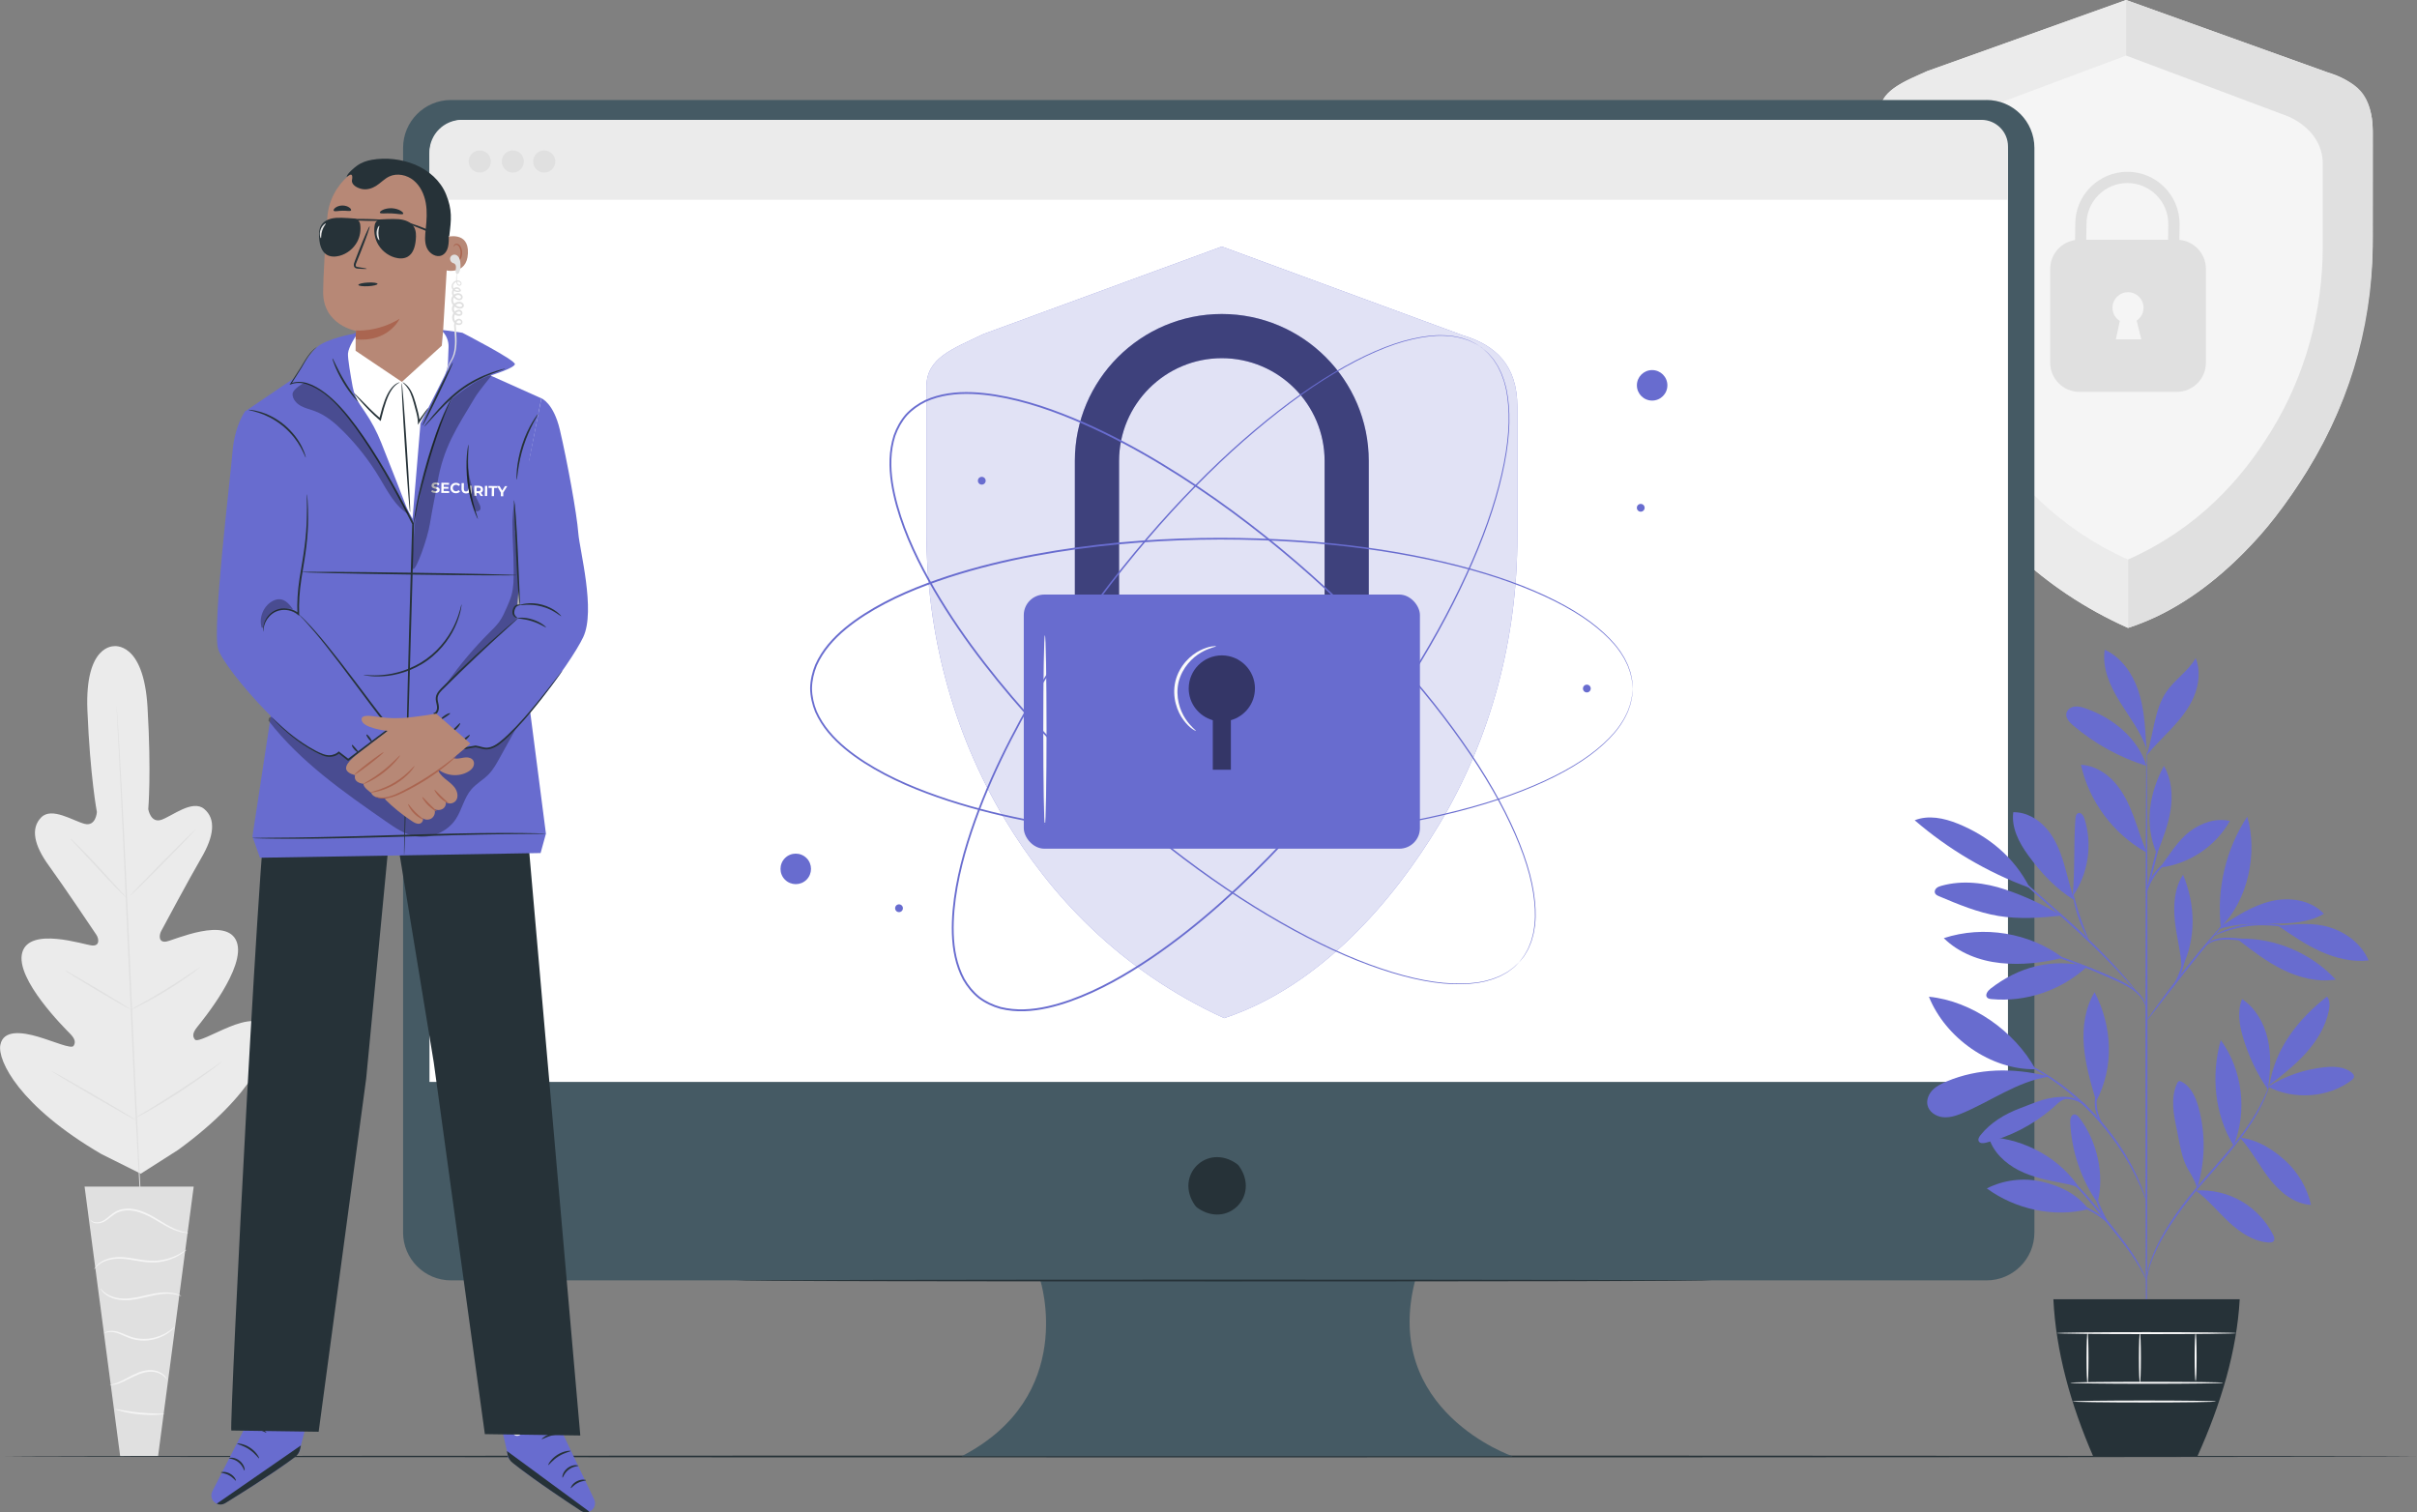 <?xml version="1.0" encoding="UTF-8"?><svg xmlns="http://www.w3.org/2000/svg" viewBox="0 0 683.04 427.4"><rect x="0" y="0" width="683.04" height="427.4" fill="#808080" stroke="none"/><defs><style>.d{fill:#fff;}.e{fill:#fafafa;}.f{opacity:.5;}.g{fill:#aa6550;}.h{fill:#f5f5f5;}.i{fill:#455a64;}.j{fill:#e0e0e0;}.k{opacity:.8;}.l{fill:#b78876;}.m{opacity:.4;}.n{opacity:.3;}.o{fill:#686ccf;}.p{fill:#ebebeb;}.q{fill:#263238;}</style></defs><g id="a"/><g id="b"><g id="c"><g><g><g><path class="p" d="M32.28,182.63s-8.35-.6-7.58,18.14,2.68,28.72,2.68,28.72c0,0-.25,4.15-3.46,3.34-3.22-.82-9.27-4.86-12.26-1.84-3.1,3.13-2,7.94,2.11,13.6s12.67,18.4,13.44,19.56c.76,1.13,1.06,3.26-1.22,3.05-2.28-.2-17.68-5.42-19.71,2.03-2.04,7.45,12.01,21.35,13.52,22.9,1.51,1.55,1.59,2.53,.98,3.46-.61,.94-5.62-1.3-10.06-2.61-4.44-1.3-9.82-2.04-10.63,2.36s5.37,17.27,28.54,30.8l11.15,5.57,10.55-6.73c21.7-15.78,26.57-29.21,25.32-33.5-1.25-4.3-6.53-3.03-10.81-1.28-4.29,1.74-9.05,4.47-9.75,3.6-.7-.87-.72-1.85,.63-3.54,1.34-1.69,13.93-16.92,11.16-24.13-2.77-7.21-17.57-.48-19.82-.05-2.25,.43-2.16-1.71-1.52-2.92,.65-1.23,7.89-14.75,11.41-20.8,3.53-6.05,4.14-10.94,.74-13.75-3.28-2.71-8.89,1.92-12.01,3.05-3.12,1.13-3.78-2.98-3.78-2.98,0,0,.9-10.12-.21-28.84-1.11-18.72-9.56-17.21-9.56-17.21"/><path class="j" d="M32.94,199.41s.02,.13,.04,.39c.02,.28,.05,.66,.09,1.15,.07,1.03,.17,2.52,.3,4.42,.26,3.84,.58,9.41,.96,16.28,.76,13.75,1.66,32.76,2.57,53.75,.92,21,1.76,40.01,2.45,53.76,.35,6.86,.63,12.42,.83,16.29,.09,1.91,.17,3.4,.22,4.43,.02,.49,.04,.87,.05,1.15,0,.26,0,.39,0,.39,0,0-.02-.13-.04-.39-.02-.28-.05-.66-.09-1.15-.07-1.03-.17-2.52-.3-4.42-.26-3.84-.58-9.41-.96-16.28-.76-13.75-1.66-32.76-2.57-53.76-.92-20.99-1.76-40-2.45-53.75-.35-6.86-.63-12.42-.83-16.29-.09-1.91-.17-3.4-.22-4.43-.02-.49-.04-.87-.05-1.15,0-.26,0-.39,0-.39Z"/><path class="j" d="M19.89,236.98s.27,.19,.69,.58c.43,.39,1.03,.97,1.77,1.7,1.47,1.46,3.45,3.52,5.59,5.84,2.09,2.29,3.99,4.36,5.45,5.97,.65,.71,1.2,1.31,1.66,1.8,.39,.42,.6,.67,.58,.69-.02,.02-.27-.18-.7-.57-.43-.39-1.03-.97-1.76-1.71-1.46-1.47-3.41-3.56-5.55-5.88-2.11-2.27-4.02-4.33-5.49-5.92-.65-.7-1.21-1.3-1.67-1.79-.39-.43-.6-.67-.58-.69Z"/><path class="j" d="M36.74,253.19c-.08-.08,3.99-4.35,9.11-9.53,5.11-5.18,9.33-9.32,9.41-9.24,.08,.08-3.99,4.35-9.11,9.54-5.11,5.18-9.33,9.32-9.41,9.24Z"/><path class="j" d="M36.7,285.5s.26-.2,.78-.49c.6-.33,1.32-.74,2.18-1.22,1.84-1.03,4.38-2.47,7.12-4.16,2.75-1.68,5.18-3.28,6.93-4.46,.82-.55,1.51-1.01,2.08-1.39,.49-.32,.78-.49,.79-.47,.02,.02-.23,.24-.7,.6-.46,.37-1.15,.88-2,1.5-1.71,1.24-4.13,2.89-6.88,4.57-2.75,1.69-5.32,3.09-7.2,4.06-.94,.48-1.71,.86-2.25,1.11-.54,.25-.84,.37-.85,.35Z"/><path class="j" d="M18.23,274.19s.29,.1,.77,.36c.48,.26,1.17,.64,2.02,1.12,1.7,.96,4.03,2.32,6.59,3.84,2.56,1.52,4.87,2.92,6.52,3.95,.83,.52,1.5,.94,1.95,1.24,.46,.3,.7,.48,.69,.5-.02,.03-.29-.1-.77-.36-.48-.26-1.17-.64-2.02-1.12-1.7-.96-4.03-2.32-6.59-3.84-2.56-1.52-4.86-2.92-6.52-3.95-.83-.52-1.5-.94-1.95-1.24-.46-.3-.7-.48-.69-.5Z"/><path class="j" d="M14.57,302.7s.36,.14,.98,.47l2.59,1.43c2.18,1.22,5.18,2.94,8.48,4.86,3.3,1.92,6.27,3.68,8.42,4.97,1.01,.62,1.86,1.14,2.53,1.55,.59,.37,.91,.59,.9,.62-.01,.03-.36-.14-.98-.47-.69-.38-1.56-.86-2.59-1.43-2.18-1.22-5.18-2.94-8.48-4.86-3.3-1.92-6.27-3.68-8.42-4.97-1.01-.62-1.86-1.14-2.53-1.55-.59-.37-.91-.59-.9-.62Z"/><path class="j" d="M37.98,316.11s.33-.26,.97-.65c.71-.43,1.62-.99,2.71-1.65,2.29-1.39,5.44-3.33,8.86-5.56,3.43-2.23,6.47-4.32,8.67-5.85,1.05-.73,1.92-1.34,2.61-1.81,.62-.42,.97-.65,.99-.62,.02,.02-.3,.29-.89,.76-.59,.47-1.45,1.13-2.53,1.92-2.15,1.6-5.18,3.73-8.61,5.97-3.43,2.24-6.61,4.13-8.94,5.46-1.17,.66-2.12,1.19-2.78,1.53-.66,.35-1.04,.53-1.05,.5Z"/></g><g><polygon class="j" points="54.74 335.35 23.9 335.35 33.96 411.55 44.67 411.55 54.74 335.35"/><path class="h" d="M25.5,344.72s.03,.11,.16,.27c.13,.16,.37,.37,.74,.53,.73,.32,2.02,.34,3.26-.4,1.25-.69,2.33-2.04,4-2.63,1.66-.63,3.71-.52,5.67,.11,1.99,.62,3.72,1.62,5.28,2.56,1.57,.93,3.01,1.77,4.29,2.3,1.28,.56,2.4,.82,3.17,.92,.39,.05,.69,.07,.89,.06,.21,0,.31,0,.31-.03,.02-.1-1.75-.09-4.23-1.28-1.25-.57-2.64-1.42-4.2-2.38-1.55-.96-3.32-2.01-5.37-2.64-2.03-.65-4.21-.77-5.99-.07-.89,.34-1.63,.87-2.25,1.39-.63,.52-1.19,1.01-1.77,1.37-1.13,.73-2.31,.76-3,.52-.71-.25-.94-.66-.98-.62Z"/><path class="h" d="M26.62,358.75s.24-.31,.73-.82c.49-.49,1.29-1.13,2.46-1.56,1.16-.44,2.64-.71,4.29-.65,1.65,.06,3.45,.42,5.37,.73,1.91,.32,3.8,.46,5.5,.23,1.69-.22,3.16-.7,4.32-1.23,1.17-.53,2.03-1.12,2.6-1.55,.57-.43,.84-.72,.82-.74-.06-.08-1.25,.98-3.57,1.96-1.16,.48-2.59,.92-4.24,1.1-1.64,.2-3.46,.05-5.36-.26-1.9-.31-3.73-.66-5.43-.7-1.71-.04-3.25,.27-4.44,.78-1.2,.49-2.01,1.21-2.47,1.76-.22,.28-.38,.51-.47,.68-.09,.17-.13,.26-.11,.27Z"/><path class="h" d="M51.25,366.27s-.27-.22-.85-.44c-.57-.23-1.45-.46-2.56-.55-1.1-.09-2.43-.02-3.86,.22-1.44,.23-2.98,.63-4.6,.97-1.62,.34-3.18,.57-4.59,.52-1.41-.05-2.67-.36-3.65-.79-1.98-.87-2.69-2.14-2.77-2.06-.02,.01,.12,.33,.52,.81,.4,.47,1.09,1.08,2.09,1.58,1,.49,2.3,.85,3.78,.93,1.47,.08,3.08-.14,4.72-.49,1.64-.35,3.17-.76,4.57-1.01,1.41-.26,2.69-.36,3.77-.32,2.16,.07,3.39,.73,3.43,.63Z"/><path class="h" d="M29.35,376.83c.01,.08,1.1-.69,2.99-.3,.93,.17,1.97,.64,3.13,1.17,1.16,.54,2.56,1.01,4.07,1.12,3.03,.29,5.72-.69,7.38-1.71,.85-.5,1.44-1.04,1.84-1.41,.38-.4,.57-.63,.54-.65-.07-.07-.88,.84-2.56,1.76-1.65,.91-4.25,1.8-7.15,1.52-2.92-.17-5.16-1.91-7.19-2.14-.99-.15-1.81,0-2.33,.2-.52,.2-.74,.43-.73,.45Z"/><path class="h" d="M31.07,391.46c0,.06,1.03,.05,2.57-.51,1.55-.52,3.47-1.71,5.71-2.6,1.12-.43,2.25-.69,3.28-.69,1.03,0,1.94,.26,2.64,.6,1.42,.71,1.83,1.71,1.91,1.64,.02,0-.04-.26-.29-.65-.25-.39-.72-.89-1.45-1.31-.72-.41-1.69-.72-2.8-.75-1.11-.03-2.3,.24-3.46,.68-2.32,.93-4.18,2.15-5.66,2.74-1.46,.63-2.45,.76-2.44,.84Z"/><path class="h" d="M32.58,398.26c-.02,.06,.72,.33,1.95,.63,1.23,.31,2.95,.63,4.88,.82,1.93,.19,3.68,.2,4.95,.14,1.27-.06,2.04-.18,2.04-.24,0-.15-3.13-.02-6.94-.4-3.81-.37-6.85-1.1-6.88-.96Z"/></g></g><g><g><path class="h" d="M657.6,20.39L600.83,0l-56.22,20.11c-7.18,3.39-13.47,5.42-13.47,12.11v33.29c0,23.12,6.06,46.03,18.52,66.26,10.49,17.02,26.73,34.55,51.73,45.69,22.98-7.47,40.14-27.37,50.62-44.39,12.46-20.23,18.52-43.14,18.52-66.26v-29.94c0-9.54-5.05-14.19-12.92-16.48Z"/><path class="p" d="M601.38,158.13c-19.78-8.81-32.63-22.97-40.93-36.44-9.86-16-14.65-34.13-14.65-52.42v-23.35c0-5.29,3.19-10.24,9.53-13.2l45.51-17.02V0l-56.23,20.11c-5.9,2.58-13.47,5.42-13.47,12.11v33.29c0,23.12,6.06,46.03,18.52,66.26,10.49,17.02,26.73,34.55,51.73,45.69v-19.32Z"/><path class="j" d="M601.38,177.46c3.98-1.33,7.64-2.87,11.15-4.78,9.43-5.13,17.47-12.19,23.6-18.57,6.86-7.14,11.98-14.85,16.42-22.06,12.46-20.23,18.52-43.14,17.97-66.89l.03-27.49c-.03-13.69-7.05-14.7-12.96-17.27L600.83,0V15.7l46.05,17.29c6.34,2.96,9.53,7.91,9.53,13.2v23.35c0,18.29-4.79,36.42-14.65,52.42-8.3,13.47-20.59,27.35-40.37,36.17v19.32Z"/></g><path class="j" d="M615.89,67.78l.06-4.49c0-8.13-6.61-14.74-14.74-14.74s-14.74,6.61-14.74,14.72l-.06,4.58c-3.98,.59-7.03,4.01-7.03,8.15v26.5c0,4.56,3.69,8.25,8.25,8.25h27.51c4.56,0,8.25-3.69,8.25-8.25v-26.5c0-4.3-3.29-7.83-7.5-8.21Zm-10.75,28.12h-7.2l1.12-5.2c-1.25-.77-2.08-2.15-2.08-3.73,0-2.42,1.96-4.39,4.39-4.39s4.39,1.96,4.39,4.39c0,1.52-.77,2.86-1.94,3.64,.51,2.01,1.32,5.28,1.32,5.28Zm7.57-28.15h-23.13l.06-4.46c0-6.38,5.19-11.56,11.56-11.56s11.56,5.19,11.56,11.54l-.06,4.48Z"/><path class="d" d="M555,67.45c-.13,.02-.52-1.73-.85-4.61-.34-2.87-.59-6.88-.46-11.3,.06-2.21,.21-4.31,.41-6.22,.18-1.9,.53-3.69,1.27-5.02,.72-1.34,1.73-2.14,2.49-2.5,.77-.36,1.25-.34,1.26-.29,.1,.12-1.92,.52-3.12,3.1-.59,1.25-.85,2.91-.98,4.79-.15,1.89-.27,3.98-.33,6.16-.13,4.38,0,8.34,.17,11.21,.15,2.87,.3,4.65,.15,4.67Z"/><path class="d" d="M555.83,81.94c-.27,0-.52-1.36-.56-3.06-.03-1.69,.16-3.07,.44-3.08,.27,0,.52,1.36,.56,3.06,.03,1.69-.16,3.07-.44,3.07Z"/></g><path class="q" d="M683.04,411.62c0,.14-152.64,.26-340.89,.26s-340.93-.12-340.93-.26,152.61-.26,340.93-.26,340.89,.12,340.89,.26Z"/><g><g><g><g><g><path class="i" d="M561.37,28.26H127.45c-7.48,0-13.54,6.06-13.54,13.54V348.3c0,7.48,6.06,13.55,13.54,13.55h166.54s10.59,32.76-22.25,49.71h155.72s-37.08-12.71-27.54-49.71h161.46c7.48,0,13.54-6.06,13.54-13.54V41.8c0-7.48-6.06-13.55-13.55-13.55Z"/><path class="q" d="M350.2,329.61c5.9,8.44-3.34,17.67-11.77,11.77-.28-.2-.53-.45-.73-.73-5.89-8.43,3.34-17.66,11.77-11.77,.28,.19,.53,.45,.73,.73Z"/></g><path class="d" d="M131.07,33.87h426.68c5.35,0,9.7,4.35,9.7,9.7V305.77H121.37V43.57c0-5.35,4.35-9.7,9.7-9.7Z"/></g><path class="p" d="M130.53,33.87h429.41c4.15,0,7.52,3.37,7.52,7.52v15.08H121.37v-13.44c0-5.05,4.1-9.15,9.15-9.15Z"/><g><circle class="j" cx="135.58" cy="45.64" r="3.13"/><circle class="j" cx="144.92" cy="45.64" r="3.13"/><circle class="j" cx="153.8" cy="45.64" r="3.13"/></g></g><path class="q" d="M483.8,361.89c0,.14-61.75,.26-137.9,.26s-137.91-.12-137.91-.26,61.74-.26,137.91-.26,137.9,.12,137.9,.26Z"/></g><g><g><path class="o" d="M413.31,94.73l-68.02-25.05-67.35,24.72c-8.6,4.17-16.14,6.66-16.14,14.88v40.91c0,28.41,7.26,56.56,22.19,81.41,12.56,20.91,32.02,42.45,61.97,56.14,27.53-9.17,48.08-33.63,60.65-54.54,14.93-24.85,22.19-53.01,22.19-81.41v-36.79c0-11.72-6.05-17.44-15.48-20.26Z"/><g class="k"><path class="d" d="M413.31,94.73l-68.02-25.05-67.35,24.72c-8.6,4.17-16.14,6.66-16.14,14.88v40.91c0,28.41,7.26,56.56,22.19,81.41,12.56,20.91,32.02,42.45,61.97,56.14,27.53-9.17,48.08-33.63,60.65-54.54,14.93-24.85,22.19-53.01,22.19-81.41v-36.79c0-11.72-6.05-17.44-15.48-20.26Z"/></g></g><g><g><path class="o" d="M386.83,198.29h-12.5v-68.02c0-16.01-13.03-29.04-29.04-29.04s-29.04,13.03-29.04,29.04v68.02h-12.5v-68.02c0-22.9,18.63-41.53,41.53-41.53s41.53,18.63,41.53,41.53v68.02Z"/><g class="m"><path d="M386.83,198.29h-12.5v-68.02c0-16.01-13.03-29.04-29.04-29.04s-29.04,13.03-29.04,29.04v68.02h-12.5v-68.02c0-22.9,18.63-41.53,41.53-41.53s41.53,18.63,41.53,41.53v68.02Z"/></g><rect class="o" x="289.32" y="168.03" width="111.95" height="71.82" rx="5.81" ry="5.81"/><g class="f"><path d="M354.65,194.58c0-5.17-4.19-9.36-9.36-9.36s-9.36,4.19-9.36,9.36c0,4.28,2.89,7.84,6.8,8.96v13.99h5.11v-13.99c3.92-1.12,6.8-4.68,6.8-8.96Z"/></g></g><path class="e" d="M295.29,233.04c-.26,0-.46-11.98-.46-26.75s.21-26.75,.46-26.75,.46,11.98,.46,26.75-.21,26.75-.46,26.75Z"/><path class="e" d="M337.97,206.58s-.44-.15-1.1-.62c-.66-.47-1.54-1.28-2.41-2.46-1.75-2.29-3.34-6.45-2.3-10.94,1.09-4.48,4.38-7.48,6.96-8.74,1.31-.66,2.46-.99,3.26-1.12,.8-.13,1.25-.12,1.26-.06,.04,.18-1.77,.35-4.2,1.76-2.39,1.35-5.37,4.24-6.38,8.38-.96,4.14,.41,8.07,1.94,10.35,1.54,2.35,3.08,3.31,2.97,3.45Z"/></g><path class="o" d="M429.38,271.86s.27-.38,.81-1.09c.14-.18,.29-.38,.46-.6,.15-.23,.29-.5,.46-.79,.33-.58,.74-1.23,1.03-2.06,.16-.41,.35-.83,.51-1.29,.13-.47,.27-.96,.41-1.48,.17-.51,.25-1.07,.34-1.65,.08-.58,.23-1.18,.25-1.82,.27-2.54,.11-5.5-.4-8.77-1.01-6.56-3.8-14.29-8.06-22.69-4.25-8.42-10.11-17.47-17.3-26.9-7.2-9.44-15.85-19.19-25.8-28.98-9.96-9.78-21.23-19.6-33.87-28.91-6.32-4.65-12.99-9.15-20.02-13.4-7.02-4.25-14.43-8.22-22.24-11.66-7.81-3.4-16.05-6.35-24.74-7.76-4.33-.67-8.8-.99-13.19-.32-2.19,.34-4.35,.93-6.37,1.85-2,.97-3.83,2.27-5.35,3.91-1.46,1.69-2.54,3.66-3.29,5.76-.67,2.12-1.03,4.33-1.11,6.54-.17,4.44,.66,8.85,1.82,13.08,2.38,8.48,6.26,16.33,10.52,23.71,4.31,7.37,9.09,14.28,14.12,20.77,5.02,6.5,10.26,12.62,15.59,18.37,10.69,11.5,21.73,21.58,32.58,30.36,10.86,8.77,21.53,16.26,31.73,22.33,10.19,6.07,19.85,10.86,28.7,14.13,8.83,3.28,16.82,5.16,23.45,5.42,3.31,.13,6.27-.04,8.76-.6,.63-.09,1.21-.32,1.78-.46,.57-.15,1.11-.3,1.6-.53,.5-.2,.97-.39,1.43-.57,.44-.21,.83-.45,1.22-.66,.79-.38,1.39-.86,1.92-1.25,.26-.2,.52-.37,.73-.55l.54-.52c.65-.62,.99-.93,.99-.93,0,0-.32,.33-.95,.97-.16,.16-.34,.34-.54,.53-.21,.18-.46,.36-.73,.56-.53,.4-1.13,.89-1.92,1.28-.38,.21-.78,.45-1.22,.67-.45,.19-.93,.38-1.43,.59-.49,.23-1.04,.38-1.61,.54-.57,.15-1.15,.38-1.79,.47-2.5,.58-5.48,.77-8.8,.65-6.66-.23-14.69-2.09-23.55-5.35-8.88-3.25-18.56-8.02-28.78-14.08-10.22-6.07-20.92-13.55-31.81-22.31-10.87-8.78-21.94-18.86-32.66-30.37-5.35-5.76-10.6-11.88-15.63-18.39-5.04-6.5-9.84-13.43-14.16-20.82-4.28-7.4-8.18-15.28-10.58-23.83-1.16-4.26-2.01-8.71-1.84-13.23,.08-2.26,.45-4.51,1.14-6.69,.76-2.15,1.89-4.19,3.39-5.94,1.57-1.7,3.47-3.04,5.52-4.04,2.08-.94,4.29-1.55,6.52-1.89,4.47-.68,8.99-.35,13.35,.33,8.76,1.42,17.03,4.39,24.87,7.8,7.83,3.45,15.25,7.43,22.29,11.7,7.04,4.26,13.72,8.78,20.05,13.44,12.65,9.33,23.93,19.18,33.89,28.99,9.95,9.82,18.6,19.59,25.79,29.06,7.19,9.46,13.03,18.55,17.27,27,4.24,8.43,7.01,16.19,8,22.79,.49,3.29,.65,6.27,.36,8.82-.02,.64-.19,1.24-.27,1.83-.09,.58-.18,1.14-.36,1.66-.15,.52-.29,1.02-.42,1.49-.17,.46-.36,.88-.53,1.29-.3,.83-.72,1.48-1.06,2.06-.17,.28-.31,.56-.47,.79l-.47,.59c-.56,.7-.85,1.06-.85,1.06Z"/><path class="o" d="M461.39,194.59s-.05-.46-.12-1.35c-.02-.22-.04-.47-.06-.75-.04-.27-.12-.57-.18-.89-.14-.65-.27-1.41-.6-2.22-.15-.41-.29-.85-.47-1.3-.22-.44-.44-.9-.68-1.38-.22-.49-.52-.97-.84-1.46-.33-.49-.61-1.04-1.02-1.53-1.49-2.08-3.58-4.18-6.14-6.28-5.12-4.22-12.34-8.14-21.11-11.57-8.78-3.45-19.17-6.31-30.82-8.56-11.65-2.25-24.6-3.77-38.54-4.45-13.94-.67-28.89-.49-44.52,.97-7.81,.74-15.79,1.82-23.86,3.33-8.07,1.5-16.24,3.47-24.36,6.1-8.09,2.67-16.21,5.94-23.63,10.68-3.68,2.38-7.23,5.12-10.06,8.54-1.41,1.71-2.62,3.59-3.53,5.62-.84,2.06-1.35,4.25-1.39,6.48,.04,2.23,.54,4.43,1.38,6.48,.91,2.03,2.11,3.91,3.53,5.62,2.83,3.43,6.38,6.16,10.06,8.55,7.42,4.74,15.54,8.02,23.63,10.69,8.12,2.63,16.29,4.6,24.36,6.1,8.07,1.51,16.05,2.59,23.86,3.33,15.63,1.47,30.58,1.64,44.52,.97,13.94-.68,26.89-2.2,38.54-4.45,11.65-2.25,22.04-5.11,30.82-8.56,8.77-3.43,15.99-7.35,21.11-11.57,2.56-2.1,4.65-4.2,6.14-6.28,.41-.49,.69-1.04,1.02-1.53,.32-.49,.63-.97,.84-1.46,.24-.48,.47-.94,.68-1.38,.18-.45,.32-.89,.47-1.3,.33-.81,.46-1.57,.6-2.22,.07-.32,.14-.62,.18-.89,.02-.28,.04-.53,.06-.75,.07-.89,.12-1.35,.12-1.35,0,0-.01,.46-.07,1.35-.01,.23-.03,.48-.05,.75-.03,.28-.11,.57-.17,.9-.13,.65-.25,1.42-.58,2.24-.15,.41-.28,.86-.46,1.31-.21,.44-.44,.91-.67,1.39-.22,.5-.52,.98-.84,1.48-.33,.49-.61,1.05-1.02,1.54-1.48,2.1-3.58,4.22-6.13,6.34-5.13,4.26-12.35,8.22-21.13,11.68-8.79,3.48-19.19,6.37-30.85,8.65-11.67,2.28-24.63,3.82-38.59,4.52-13.96,.69-28.93,.53-44.59-.92-7.83-.74-15.82-1.81-23.91-3.32-8.09-1.5-16.28-3.47-24.43-6.11-8.12-2.67-16.27-5.96-23.75-10.74-3.71-2.41-7.3-5.17-10.18-8.65-1.44-1.74-2.67-3.67-3.6-5.75-.86-2.11-1.38-4.38-1.42-6.69,.04-2.31,.56-4.57,1.43-6.68,.93-2.09,2.17-4.01,3.61-5.75,2.89-3.48,6.48-6.24,10.18-8.64,7.48-4.78,15.63-8.06,23.75-10.73,8.14-2.64,16.33-4.61,24.42-6.11,8.09-1.51,16.08-2.58,23.91-3.32,15.65-1.45,30.63-1.61,44.58-.92,13.96,.7,26.92,2.24,38.59,4.52,11.66,2.28,22.07,5.17,30.86,8.65,8.78,3.47,16.01,7.42,21.13,11.68,2.56,2.12,4.65,4.25,6.14,6.34,.41,.49,.69,1.05,1.02,1.54,.32,.5,.62,.98,.84,1.48,.24,.49,.46,.95,.67,1.39,.18,.45,.32,.9,.46,1.31,.33,.82,.45,1.58,.58,2.24,.06,.33,.14,.62,.17,.9,.02,.28,.03,.53,.05,.75,.05,.9,.07,1.35,.07,1.35Z"/><path class="o" d="M418.98,98.4s-.39-.24-1.14-.73l-.63-.41c-.24-.14-.52-.26-.82-.4-.6-.29-1.28-.65-2.12-.88-.42-.13-.85-.29-1.32-.42-.48-.1-.98-.2-1.51-.31-.52-.13-1.08-.18-1.67-.23-.59-.03-1.19-.15-1.83-.13-2.55-.1-5.5,.27-8.72,1-6.48,1.46-13.99,4.77-22.08,9.6-8.1,4.82-16.73,11.29-25.65,19.11-8.92,7.83-18.05,17.13-27.13,27.73-9.07,10.61-18.09,22.53-26.51,35.78-4.2,6.63-8.24,13.59-11.99,20.9-3.76,7.3-7.21,14.96-10.1,22.99-2.85,8.03-5.23,16.45-6.03,25.22-.37,4.37-.38,8.85,.58,13.19,.49,2.16,1.23,4.27,2.28,6.23,1.11,1.92,2.53,3.67,4.27,5.07,1.79,1.34,3.83,2.29,5.97,2.88,2.16,.52,4.39,.73,6.61,.66,4.44-.14,8.78-1.27,12.92-2.71,8.29-2.96,15.86-7.37,22.93-12.13,7.06-4.8,13.62-10.05,19.75-15.51,6.14-5.45,11.88-11.1,17.25-16.82,10.73-11.45,20.03-23.17,28.04-34.59,8-11.44,14.73-22.6,20.09-33.19,5.36-10.59,9.47-20.55,12.12-29.6,2.66-9.03,3.99-17.14,3.79-23.77-.1-3.31-.47-6.25-1.2-8.7-.13-.62-.4-1.18-.58-1.74-.19-.56-.38-1.09-.64-1.56-.23-.48-.46-.95-.67-1.38-.24-.42-.51-.8-.74-1.17-.44-.76-.96-1.33-1.38-1.83-.22-.25-.4-.49-.6-.69-.21-.19-.39-.35-.56-.51-.66-.6-.99-.92-.99-.92,0,0,.35,.29,1.03,.88,.17,.15,.36,.31,.57,.5,.2,.2,.39,.44,.61,.69,.43,.5,.97,1.07,1.41,1.83,.24,.37,.51,.75,.75,1.17,.22,.44,.45,.9,.69,1.39,.26,.48,.46,1.01,.65,1.57,.19,.56,.45,1.12,.59,1.75,.75,2.46,1.14,5.41,1.26,8.73,.23,6.66-1.08,14.8-3.71,23.86-2.63,9.08-6.72,19.07-12.07,29.69-5.35,10.62-12.07,21.81-20.07,33.27-8.01,11.45-17.31,23.19-28.05,34.67-5.38,5.73-11.12,11.39-17.27,16.86-6.14,5.48-12.72,10.74-19.79,15.56-7.09,4.78-14.68,9.21-23.04,12.19-4.17,1.46-8.55,2.6-13.08,2.75-2.26,.07-4.53-.14-6.75-.68-2.2-.61-4.31-1.59-6.16-2.98-1.8-1.45-3.27-3.25-4.41-5.23-1.08-2.01-1.84-4.17-2.33-6.37-.98-4.42-.96-8.94-.59-13.34,.81-8.84,3.21-17.29,6.07-25.34,2.9-8.05,6.36-15.73,10.14-23.04,3.76-7.32,7.81-14.29,12.02-20.93,8.44-13.26,17.49-25.19,26.58-35.8,9.11-10.6,18.27-19.9,27.22-27.73,8.95-7.82,17.61-14.28,25.74-19.09,8.12-4.82,15.67-8.11,22.18-9.55,3.25-.72,6.21-1.08,8.77-.96,.64-.02,1.25,.1,1.84,.14,.59,.05,1.15,.11,1.68,.24,.53,.11,1.03,.22,1.51,.32,.47,.14,.91,.3,1.32,.44,.85,.24,1.53,.62,2.12,.91,.3,.15,.58,.28,.82,.42l.62,.43c.74,.51,1.11,.78,1.11,.78Z"/><path class="o" d="M227.93,242.51c1.68,1.68,1.68,4.41,0,6.1-1.68,1.68-4.41,1.68-6.1,0-1.68-1.68-1.68-4.41,0-6.1,1.68-1.68,4.41-1.68,6.1,0Z"/><path class="o" d="M471.2,108.9c0,2.38-1.93,4.31-4.31,4.31s-4.31-1.93-4.31-4.31,1.93-4.31,4.31-4.31,4.31,1.93,4.31,4.31Z"/><path class="o" d="M255.16,256.68c0,.61-.49,1.1-1.1,1.1s-1.1-.49-1.1-1.1,.49-1.1,1.1-1.1,1.1,.49,1.1,1.1Z"/><path class="o" d="M278.55,135.86c0,.61-.49,1.1-1.1,1.1s-1.1-.49-1.1-1.1,.49-1.1,1.1-1.1,1.1,.49,1.1,1.1Z"/><path class="o" d="M449.54,194.59c0,.61-.49,1.1-1.1,1.1s-1.1-.49-1.1-1.1,.49-1.1,1.1-1.1,1.1,.49,1.1,1.1Z"/><path class="o" d="M464.77,143.51c0,.61-.49,1.1-1.1,1.1s-1.1-.49-1.1-1.1,.49-1.1,1.1-1.1,1.1,.49,1.1,1.1Z"/></g></g><g><g><path class="o" d="M640.94,307.11c4.81-3.02,10.31-4.91,15.96-5.49,2.61-.27,5.46-.19,7.55,1.39,.44,.34,.88,.83,.78,1.38-.07,.4-.41,.69-.74,.94-6.49,4.95-16.31,5.58-23.54,1.78"/><path class="o" d="M641.35,306.66c3.61-2.82,7.25-5.66,10.31-9.07s5.55-7.46,6.46-11.95c.28-1.36,.36-2.92-.51-4-8.22,6.42-14.67,14.71-16.26,25.02"/><path class="o" d="M641.02,307.05c.62-4.49,.84-9.11-.19-13.53-1.03-4.42-3.44-8.65-7.21-11.17-1.42,3.32-.81,7.14,.19,10.61,1.55,5.36,3.97,10.46,7.15,15.05"/><path class="o" d="M632.97,321.48c4.89,.59,9.15,3.17,12.8,6.48,3.65,3.31,6.25,7.76,7.32,12.57-4.8-.3-8.86-3.68-11.81-7.47-2.95-3.79-4.99-7.95-8.24-11.5"/><path class="o" d="M631.22,323.78c3.94-9.7,2.51-21.39-3.64-29.85-2.79,9.91-1.76,21.1,3.64,29.85"/><path class="o" d="M620.58,336.45c4.44-.28,8.95,.78,12.8,3,3.85,2.22,7.03,5.59,9.02,9.56,.27,.54,.51,1.23,.15,1.71-.31,.42-.92,.46-1.45,.43-4.3-.28-8.11-2.87-11.26-5.81-3.15-2.95-5.89-6.35-9.36-8.9"/><path class="o" d="M620.92,335.76c2.29-7.32,2.43-15.3,.41-22.7-.8-2.92-2.14-6-4.84-7.37-.23-.12-.5-.22-.74-.13-.23,.09-.36,.32-.47,.54-.96,2.01-1.24,4.29-1.14,6.51s.56,4.41,1.02,6.59c.85,4.03,1.3,8.36,3.51,11.84,.52,.82,.99,1.72,1.41,2.6,.42,.88,.42,1.19,.8,1.9"/><path class="o" d="M592.75,339.96c2.09-7.94-.13-17.56-5.13-24.07-.37-.48-.86-.99-1.46-.94-.92,.09-1.16,1.31-1.12,2.24,.36,8.11,3.07,16.11,7.71,22.77"/><path class="o" d="M590.21,341.7c-9.64,2.51-20.71,.07-28.73-5.84,4.75-2.41,10.36-3.1,15.55-1.91,5.2,1.19,9.94,3.52,13.18,7.75"/><path class="o" d="M588.07,336.41c-5.4-8.81-15.76-14.55-26.07-15.08,1.19,4.2,4.64,7.46,8.53,9.43,3.89,1.97,8.23,2.83,12.52,3.66,1.67,.32,3.95,.68,5.03,1.99"/><path class="o" d="M592.22,310.76c-1.46-5.01-2.93-10.07-3.33-15.27-.4-5.2,.34-10.64,3.04-15.1,5.05,9.76,5.56,21.17,.44,30.9"/><path class="o" d="M575.23,302.18c-5.9-10.72-17.94-19.29-30.12-20.49,4.7,11.7,17.51,20.74,30.12,20.49"/><path class="o" d="M578.94,304.28c-8.8,1.34-16.3,6.96-24.52,10.37-1.76,.73-3.66,1.31-5.54,1.06-1.89-.25-3.75-1.51-4.17-3.37-.35-1.54,.35-3.18,1.46-4.31,1.11-1.13,2.57-1.83,4.03-2.44,8.96-3.73,18.56-3.82,28-1.56"/><path class="o" d="M584.03,310.45c-1.99,.57-2.67,1.6-4.25,2.95-5.35,4.56-11.77,7.86-18.59,9.55-.71,.18-1.64,.25-1.99-.4-.31-.56,.08-1.24,.48-1.74,2.86-3.58,6.94-6.02,11.23-7.62,4.29-1.6,8.01-3.52,13.13-3.11"/><path class="o" d="M589.78,273.18c-7.16,6.68-17.23,10.11-26.98,9.18-.44-.04-.93-.11-1.23-.44-.68-.74,.14-1.88,.93-2.5,7.93-6.18,17.54-8.75,27.28-6.24"/><path class="o" d="M582.97,270.68c-9.46-7.09-22.43-9.23-33.66-5.55,4.24,4.18,10.12,6.43,16.04,7.04,5.92,.62,11.85-.04,17.62-1.49"/><path class="o" d="M585.68,253.56c.78-7.92,.27-14.17,.82-22.12,.04-.64,.18-1.4,.77-1.63,.83-.32,1.52,.7,1.79,1.54,2.36,7.33,1.07,15.74-3.38,22.03"/><path class="o" d="M586.25,254.43c-5.37-3.32-9.39-7.65-13.11-12.75-2.59-3.54-4.77-7.79-4.19-12.14,3.64-.07,7.09,1.93,9.46,4.7,2.37,2.76,3.77,6.22,4.82,9.7,1.05,3.48,1.79,7.06,3.02,10.49"/><path class="o" d="M573.36,250.85c-11.78-4.35-22.76-10.83-32.27-19.03,3.86-1.55,8.27-.62,12.12,.93,8.81,3.55,16,9.55,20.32,18.01"/><path class="o" d="M582.62,258.76c-5.96,.65-12.01,1.08-17.92,.09-5.81-.97-11.3-3.27-16.73-5.56-.45-.19-.94-.42-1.14-.86-.21-.49,.01-1.08,.41-1.43,.39-.36,.92-.53,1.43-.67,5.9-1.65,12.27-.88,18.08,1.08,5.81,1.96,10.57,4.28,15.87,7.35"/><path class="o" d="M616.64,273.45c4.06-8.2,3.8-17.78,.29-26.24-2.47,3.77-2.77,8.56-2.32,13.04,.45,4.48,1.82,9.09,1.9,13.6"/><path class="o" d="M632.88,265.26c10.15-.19,20.3,4.13,27.19,11.58-5.07,.8-10.28-.51-14.89-2.76-4.61-2.25-8.7-5.41-12.76-8.54"/><path class="o" d="M643.79,261.61c4.96-.4,9.74-1.02,14.51,.45,4.77,1.46,9.12,4.78,11.06,9.38-4.64,.52-9.35-.64-13.61-2.57-4.26-1.93-8.13-4.6-11.97-7.26"/><path class="o" d="M627.63,261.78c4.47-2.93,9.05-5.91,14.25-7.12,5.2-1.21,11.23-.32,14.85,3.6-4.21,2.47-9.32,2.76-14.2,2.76s-10.86-.06-15.47,1.57"/><path class="o" d="M627.6,262.01c7.64-7.5,10.53-20.97,7.46-31.22-6,9.12-8.69,20.37-7.46,31.22"/><path class="o" d="M606.61,240.77c-1.44-3.35-2.45-6.86-3.74-10.27-1.29-3.41-2.9-6.76-5.34-9.47-2.44-2.71-5.82-4.72-9.46-4.9,2.28,10.32,9.13,19.53,18.35,24.69"/><path class="o" d="M610.41,245.19c2.38-3.28,5.14-7.73,8.37-10.18s7.44-3.93,11.38-2.99c-4.01,7.17-11.59,12.22-19.75,13.17"/><path class="o" d="M609.65,241.04c1.56-3.97,3.13-7.98,3.77-12.2,.63-4.22,.25-8.72-1.91-12.4-4.19,7.92-5.54,16.43-2.07,24.69"/><path class="o" d="M606.57,216.44c-2.37-7.85-9.57-13.64-17.33-16.29-.98-.33-2.02-.61-3.04-.46s-2.02,.86-2.24,1.87c-.28,1.34,.82,2.53,1.86,3.42,6.05,5.17,13.15,9.09,20.75,11.46"/><path class="o" d="M606.49,210.02c-.3-5.06-.62-10.2-2.26-15-1.65-4.8-4.82-9.3-9.44-11.4-.79,5.11,1.47,10.2,4.19,14.6,2.72,4.4,6,8.56,7.64,13.46"/><path class="o" d="M606.61,213.5c1.96-5.72,2.16-12.99,5.59-17.98,2.4-3.49,6.23-5.86,8.3-9.55,1.37,3.45,.95,7.42-.48,10.84-1.43,3.42-3.8,6.37-6.34,9.08s-4.71,4.75-7.07,7.61"/><path class="o" d="M606.57,382.06c.15,0,.28-38.18,.3-85.27,.01-47.11-.1-85.28-.26-85.28s-.28,38.18-.3,85.28c-.01,47.09,.1,85.27,.26,85.27Z"/><path class="o" d="M573.2,267.69s.5,.23,1.44,.54c1.03,.35,2.36,.8,3.95,1.33,3.33,1.13,7.91,2.78,12.87,4.81,4.92,2.11,9.56,3.82,12.2,6.11,1.32,1.13,2.08,2.35,2.45,3.24,.38,.9,.45,1.45,.5,1.44,.02,0,.01-.14-.02-.4-.04-.26-.11-.64-.28-1.11-.32-.94-1.06-2.25-2.39-3.46-1.33-1.21-3.18-2.3-5.29-3.29-2.12-.99-4.46-2.02-6.95-3.04-4.98-2.04-9.59-3.63-12.96-4.67-1.68-.53-3.06-.91-4.01-1.17-.95-.25-1.49-.37-1.5-.33Z"/><path class="o" d="M562.27,240.82s.13,.16,.4,.43c.33,.31,.73,.69,1.23,1.15,1.14,1.03,2.69,2.44,4.57,4.16,3.95,3.52,9.31,8.29,15.22,13.56,5.94,5.29,11.08,10.34,14.64,14.15,1.78,1.9,3.19,3.47,4.14,4.57,.45,.51,.81,.93,1.11,1.26,.26,.29,.4,.43,.41,.42,.01-.01-.1-.18-.33-.49-.23-.31-.57-.76-1.03-1.33-.91-1.14-2.27-2.76-4.02-4.7-3.5-3.88-8.6-9-14.56-14.3-5.96-5.28-11.39-10.02-15.33-13.44-1.94-1.66-3.52-3.02-4.69-4.02-.52-.43-.95-.79-1.29-1.07-.3-.24-.46-.36-.48-.35Z"/><path class="o" d="M590.11,265.49c.16-.07-1.09-2.94-2.32-6.56-1.25-3.62-1.84-6.68-1.99-6.66-.14,.01,.21,3.16,1.47,6.83,.62,1.83,1.31,3.44,1.85,4.59,.54,1.14,.93,1.83,1,1.8Z"/><path class="o" d="M606.54,288.6s.36-.36,.92-1.06c.62-.8,1.41-1.81,2.35-3.01,1.97-2.55,4.69-6.06,7.75-9.91,3.06-3.85,5.86-7.3,7.9-9.8,.96-1.19,1.76-2.18,2.4-2.97,.56-.71,.86-1.11,.83-1.13-.03-.02-.38,.33-.99,.99-.61,.66-1.48,1.64-2.53,2.86-2.11,2.44-4.97,5.85-8.03,9.71-3.06,3.85-5.74,7.41-7.63,10.02-.95,1.3-1.7,2.37-2.21,3.12-.51,.75-.77,1.17-.74,1.19Z"/><path class="o" d="M613.85,279.21c.09,.1,2.04-2.22,3.07-5.74,.75-2.48,.79-4.75,.69-5.79l-.24,.02c.11,.44,.19,.68,.23,.67,.04,0,.05-.25,0-.71l-.24,.02c-.09,1.03-.25,3.22-.98,5.63-.99,3.41-2.68,5.8-2.54,5.9Z"/><path class="o" d="M623.3,267.33c.07,.08,.7-.72,2.14-1.24,1.43-.55,3.58-.67,5.94-.47,2.36,.17,4.47,.59,5.98,.97,1.51,.37,2.43,.67,2.46,.59,.03-.07-.85-.49-2.36-.97-1.5-.47-3.64-.96-6.05-1.14-2.39-.21-4.65-.02-6.13,.66-1.5,.66-2.04,1.59-1.99,1.6Z"/><path class="o" d="M625.54,264.45c.04,.09,1.25-.5,3.28-1.19,2.03-.7,4.92-1.43,8.18-1.68,3.26-.24,6.23,.04,8.34,.42,2.11,.38,3.39,.77,3.42,.68,.01-.04-.3-.17-.87-.37-.57-.21-1.42-.46-2.48-.7-2.12-.49-5.14-.84-8.46-.59-3.32,.26-6.25,1.07-8.27,1.87-1.01,.4-1.81,.77-2.34,1.06-.53,.29-.82,.46-.8,.5Z"/><path class="o" d="M606.61,252.27c.15,.04,1.22-3.68,2.39-8.31,1.17-4.63,2-8.4,1.86-8.44-.15-.04-1.22,3.68-2.39,8.31-1.17,4.62-2,8.4-1.86,8.44Z"/><path class="o" d="M606.46,252.27c.16,.05,.85-2.43,2.65-4.97,1.75-2.59,3.98-3.9,3.9-4.03-.03-.06-.65,.17-1.51,.78-.86,.6-1.93,1.62-2.85,2.93-1.87,2.64-2.33,5.28-2.2,5.29Z"/><path class="o" d="M606.57,361.71c.06,0,.17-.92,.6-2.54,.43-1.62,1.23-3.92,2.55-6.61,2.64-5.39,7.44-12.23,13.54-19.07,3.02-3.45,5.95-6.71,8.44-9.83,2.49-3.11,4.54-6.08,6.04-8.71,1.5-2.62,2.48-4.87,3.05-6.46,.28-.8,.49-1.42,.6-1.85,.12-.43,.18-.65,.16-.66-.05-.02-.33,.87-.96,2.43-.63,1.56-1.65,3.76-3.18,6.34-1.53,2.58-3.59,5.5-6.1,8.59-2.5,3.09-5.44,6.33-8.46,9.79-6.12,6.86-10.9,13.79-13.47,19.27-1.29,2.73-2.04,5.08-2.41,6.73-.18,.83-.3,1.47-.34,1.92-.05,.44-.07,.67-.06,.68Z"/><path class="o" d="M576.42,327.65s.56,.33,1.58,.89c1.01,.57,2.45,1.45,4.1,2.71,1.65,1.26,3.49,2.92,5.38,4.91,1.89,2,3.84,4.31,5.82,6.8,3.97,4.98,7.69,9.39,9.91,12.91,1.13,1.75,1.95,3.22,2.49,4.25,.54,1.03,.83,1.61,.87,1.59,.02,0-.03-.16-.15-.45-.12-.28-.28-.71-.53-1.24-.48-1.07-1.26-2.58-2.35-4.36-2.16-3.6-5.84-8.07-9.81-13.05-1.99-2.49-3.96-4.81-5.89-6.8-1.93-1.99-3.82-3.64-5.52-4.87-1.7-1.24-3.18-2.07-4.23-2.59-.52-.26-.95-.42-1.23-.55-.29-.12-.44-.17-.45-.15Z"/><path class="o" d="M575.83,338.7c0,.08,1.28,.24,3.34,.49,2.06,.27,4.92,.61,7.92,1.56,2.99,.97,5.47,2.46,7.09,3.72,1.64,1.26,2.41,2.31,2.48,2.25,.03-.02-.13-.3-.49-.77-.36-.47-.94-1.09-1.74-1.78-1.59-1.37-4.1-2.95-7.17-3.95-3.07-.97-5.98-1.25-8.05-1.42-2.08-.15-3.37-.17-3.38-.1Z"/><path class="o" d="M595.69,345.5c.17-.1-1.33-2.4-2.5-5.49-1.1-3.12-1.35-5.86-1.55-5.83-.07,0-.07,.69,.06,1.79,.13,1.1,.39,2.62,.97,4.22,.58,1.6,1.35,2.94,1.94,3.87,.6,.93,1.02,1.47,1.08,1.43Z"/><path class="o" d="M566.65,297.99s.18,.12,.53,.28c.41,.19,.93,.42,1.57,.71,.69,.29,1.52,.67,2.46,1.16,.94,.49,2.04,.99,3.19,1.68,.58,.33,1.19,.68,1.82,1.04,.63,.36,1.26,.79,1.92,1.21,1.34,.81,2.69,1.82,4.13,2.84,2.81,2.13,5.77,4.66,8.61,7.57,2.82,2.94,5.24,5.98,7.28,8.87,.97,1.47,1.93,2.85,2.7,4.22,.39,.68,.8,1.32,1.14,1.96,.34,.64,.66,1.26,.97,1.86,.65,1.17,1.11,2.29,1.57,3.25,.46,.96,.81,1.8,1.08,2.5,.27,.65,.49,1.17,.66,1.59,.16,.36,.25,.55,.27,.54,.02,0-.04-.21-.16-.58-.15-.43-.34-.97-.56-1.63-.24-.71-.56-1.57-1-2.55-.43-.98-.87-2.11-1.5-3.3-.3-.6-.62-1.23-.95-1.88-.33-.65-.74-1.3-1.12-1.99-.76-1.39-1.71-2.79-2.68-4.28-2.03-2.92-4.46-5.99-7.3-8.96-2.87-2.94-5.86-5.47-8.71-7.6-1.46-1.02-2.82-2.02-4.18-2.82-.67-.41-1.31-.84-1.95-1.19-.64-.35-1.26-.69-1.85-1.01-1.17-.67-2.28-1.15-3.25-1.61-.96-.47-1.81-.82-2.51-1.08-.65-.25-1.19-.46-1.61-.62-.37-.14-.57-.2-.58-.18Z"/><path class="o" d="M590.52,313.98s-.22-.93-1.31-1.95c-1.07-1.02-3.02-1.96-5.29-2.03-2.26-.06-4.22,.57-5.56,1.09-1.35,.53-2.13,.96-2.1,1.02,.03,.08,.87-.23,2.23-.65,1.36-.42,3.27-.96,5.42-.9,2.14,.07,3.98,.89,5.05,1.77,1.09,.88,1.48,1.71,1.57,1.66Z"/><path class="o" d="M594.08,317.66c.15-.08-1.19-2.06-1.5-4.88-.35-2.82,.5-5.05,.34-5.1-.06-.03-.36,.49-.62,1.42-.26,.92-.43,2.27-.26,3.74,.17,1.47,.65,2.74,1.12,3.58,.47,.84,.88,1.28,.93,1.24Z"/></g><path class="q" d="M632.94,367.18c-.82,14.59-5.22,29.43-11.98,44.44h-29.41c-6.45-14.86-10.54-29.67-11.27-44.44h52.67Z"/><path class="e" d="M585.04,390.79c0,.15,9.68,.28,21.63,.28s21.63-.12,21.63-.28-9.68-.28-21.63-.28-21.63,.12-21.63,.28Z"/><path class="e" d="M585.7,396.08c0,.15,9.08,.28,20.27,.28s20.28-.12,20.28-.28-9.08-.28-20.28-.28-20.27,.12-20.27,.28Z"/><path class="e" d="M620.48,376.76c-.15,0-.28,3.03-.28,6.77s.12,6.77,.28,6.77,.28-3.03,.28-6.77-.12-6.77-.28-6.77Z"/><path class="e" d="M604.73,376.76c-.15,0-.28,3.14-.28,7.02s.12,7.02,.28,7.02,.28-3.14,.28-7.02-.12-7.02-.28-7.02Z"/><path class="e" d="M589.93,376.64c-.15,0-.28,3.2-.28,7.16s.12,7.16,.28,7.16,.28-3.2,.28-7.16-.12-7.16-.28-7.16Z"/><path class="e" d="M581.21,376.76c0,.15,11.36,.28,25.37,.28s25.37-.12,25.37-.28-11.36-.28-25.37-.28-25.37,.12-25.37,.28Z"/></g><g><g><path class="o" d="M74.05,379.01l-4.75,24.31-9.3,18.15c-.67,1.31-.09,2.91,1.26,3.49h0c.76,.32,1.62,.27,2.32-.16,4.47-2.73,20.86-12.86,21.11-14.66,.29-2.08,6.71-25.31,6.71-25.31l-17.34-5.81Z"/><path class="q" d="M61.25,424.96l23.78-16.46-.22,1.03c-.19,.89-.69,1.68-1.42,2.23-1.93,1.47-7.36,5.41-19.75,13.06-.72,.45-1.62,.5-2.39,.15h0Z"/><path class="p" d="M81.76,401.35c-.7,.29-1.1,1.16-.84,1.87s1.14,1.12,1.85,.85c.7-.27,1.21-1.31,.88-1.98-.33-.68-1.4-1.11-2.02-.67"/><path class="q" d="M69.1,415.6c-.15,.04-.42-1.35-1.71-2.35-1.26-1.04-2.67-.99-2.67-1.14,0-.06,.34-.18,.92-.14,.58,.04,1.38,.3,2.08,.86,.7,.56,1.13,1.29,1.3,1.84,.17,.56,.13,.92,.07,.93Z"/><path class="q" d="M66.67,418.46c-.14,.08-.74-.88-1.92-1.51-1.16-.66-2.29-.66-2.3-.82-.04-.14,1.23-.4,2.56,.35,1.33,.73,1.79,1.95,1.65,1.99Z"/><path class="q" d="M73.22,412.15c-.14,.09-1.06-1.39-2.8-2.53-1.72-1.17-3.44-1.46-3.41-1.62-.01-.14,1.86-.08,3.71,1.17,1.86,1.23,2.63,2.94,2.5,2.98Z"/><path class="q" d="M75.28,404.88c-.1,.13-1.31-.72-3.04-1.16-1.72-.47-3.2-.33-3.22-.49-.04-.13,1.51-.53,3.35-.04,1.85,.48,3,1.6,2.9,1.69Z"/><path class="q" d="M76.86,397.77c-.11,.12-1.27-.98-3.13-1.3-1.85-.36-3.33,.26-3.39,.1-.03-.06,.3-.31,.93-.51,.62-.2,1.55-.31,2.55-.13,1,.18,1.83,.62,2.34,1.03,.52,.41,.74,.76,.69,.8Z"/><path class="q" d="M74.07,395.14s-.01-.34,.17-.92c.18-.57,.54-1.4,1.25-2.24,.36-.39,.76-.91,1.5-1.08,.37-.09,.86,.08,1.07,.47,.22,.37,.22,.79,.14,1.18-.36,1.53-2.01,2.73-3.78,2.57-1.78-.19-3.13-1.52-3.53-3-.08-.38-.09-.82,.19-1.19,.27-.37,.8-.43,1.14-.29,.7,.27,1.06,.78,1.41,1.18,.69,.85,1.05,1.67,1.24,2.24,.19,.57,.22,.91,.19,.92-.1,.04-.35-1.32-1.72-2.91-.35-.37-.75-.84-1.26-1-.25-.08-.49-.03-.62,.16-.14,.18-.15,.49-.08,.79,.34,1.21,1.58,2.43,3.09,2.57,1.5,.15,2.94-.91,3.24-2.13,.07-.3,.06-.61-.07-.83-.12-.21-.35-.31-.59-.27-.51,.09-.94,.53-1.29,.89-1.41,1.55-1.61,2.95-1.71,2.9Z"/></g><g><path class="o" d="M155.08,380.9l4.05,24.44,8.78,18.41c.63,1.33,0,2.91-1.36,3.45h0c-.77,.3-1.62,.22-2.31-.23-4.39-2.86-20.48-13.46-20.68-15.26-.23-2.09-5.98-25.5-5.98-25.5l17.5-5.31Z"/><path class="q" d="M166.55,427.2l-23.3-17.13,.2,1.03c.17,.89,.64,1.7,1.35,2.27,1.89,1.52,7.2,5.62,19.37,13.62,.71,.47,1.61,.55,2.39,.21h0Z"/><path class="p" d="M146.73,403.01c.69,.31,1.06,1.19,.79,1.89-.28,.7-1.17,1.09-1.87,.8-.69-.29-1.18-1.34-.82-2.01,.35-.67,1.43-1.06,2.04-.61"/><path class="q" d="M158.97,417.61c.15,.04,.46-1.34,1.78-2.3,1.29-1,2.7-.91,2.7-1.07,0-.06-.33-.19-.92-.17-.58,.02-1.39,.26-2.11,.8-.72,.54-1.17,1.25-1.35,1.8-.19,.55-.16,.92-.1,.93Z"/><path class="q" d="M161.32,420.55c.14,.08,.77-.86,1.96-1.45,1.18-.63,2.31-.6,2.32-.76,.05-.14-1.22-.43-2.57,.27-1.35,.69-1.85,1.9-1.71,1.94Z"/><path class="q" d="M154.95,414.05c.14,.09,1.1-1.36,2.87-2.45,1.75-1.12,3.48-1.36,3.45-1.53,.01-.14-1.86-.13-3.74,1.06-1.89,1.18-2.71,2.86-2.58,2.91Z"/><path class="q" d="M153.1,406.72c.09,.13,1.33-.68,3.07-1.08,1.73-.42,3.2-.24,3.23-.4,.04-.13-1.49-.58-3.35-.13-1.87,.43-3.04,1.51-2.94,1.61Z"/><path class="q" d="M151.73,399.58c.1,.13,1.3-.94,3.16-1.21,1.86-.31,3.32,.35,3.38,.2,.03-.06-.29-.31-.92-.53-.62-.22-1.55-.36-2.55-.21-1,.16-1.84,.57-2.37,.96-.53,.4-.76,.74-.71,.78Z"/><path class="q" d="M154.59,397.02s.02-.34-.14-.93c-.17-.58-.5-1.41-1.19-2.27-.35-.4-.73-.93-1.47-1.12-.37-.1-.86,.06-1.09,.44-.23,.37-.24,.78-.18,1.17,.32,1.54,1.93,2.78,3.71,2.68,1.78-.14,3.17-1.43,3.61-2.9,.09-.37,.11-.82-.16-1.19-.26-.38-.79-.45-1.13-.33-.7,.24-1.08,.75-1.45,1.14-.71,.83-1.1,1.64-1.3,2.21-.21,.57-.25,.9-.21,.91,.1,.05,.39-1.31,1.8-2.86,.36-.36,.77-.81,1.28-.96,.25-.07,.49-.01,.62,.17,.13,.18,.14,.49,.06,.79-.38,1.2-1.65,2.38-3.16,2.48-1.5,.11-2.91-.99-3.18-2.23-.06-.3-.04-.62,.09-.82,.12-.2,.36-.3,.6-.25,.51,.1,.92,.55,1.26,.93,1.36,1.59,1.52,3,1.62,2.95Z"/></g><path class="q" d="M76.37,219.83c-2.26-3.44-11.63,183.38-11,184.45l24.68,.35,13.43-99.82,7.31-76.33,11.78,71.72,14.45,105.1,26.97,.39-16.67-190.52-34.93-20.01-36.02,24.67Z"/><g><path class="o" d="M99.93,94.33s-7.57,1.31-10.45,3.84c-2.88,2.52-5.81,8.32-5.81,8.32l-14.38,9.76,12.66,50.44-10.61,69.71,2.12,6.01,79.31-1.33,1.51-5.47-8.2-63.45,3.6-42.52,3.31-17.07-14.36-6.44s6.58-2.04,6.88-3.18c.3-1.13-14.82-8.9-14.82-8.9,0,0-23.86-4.05-30.76,.27Z"/><g class="n"><path d="M75.87,203.65c8.95,11.6,21.17,20.14,33.2,28.5,2.54,1.76,5.17,3.57,8.2,4.17,4.34,.85,9.11-1.15,11.54-4.84,1.74-2.65,2.33-5.99,4.4-8.4,1.4-1.63,3.35-2.68,4.85-4.22,1.3-1.33,2.21-2.97,3.11-4.59,1.64-2.96,3.28-5.92,4.92-8.88-5.98-.03-11.5,2.92-16.89,5.5-5.39,2.58-11.39,4.91-17.22,3.57-8.07-1.85-13.21-10.05-20.96-12.95-4.87-1.82-10.57-1.28-15.02,1.43"/></g><path class="o" d="M69.29,116.24s-2.96,3.77-3.61,11.69-5.76,49.48-4.04,55.45c1.72,5.97,23.93,30.9,31.32,30.29l2.76-1,2.64,2.05,11.82-8.86-26.06-32.79,1.4-47.2s-8-11.5-16.24-9.64Z"/><path class="q" d="M89.49,98.16s-.24,.16-.65,.54c-.41,.38-.97,.99-1.59,1.87-.63,.88-1.28,2.04-2.07,3.41-.84,1.34-1.81,2.87-2.89,4.58l-.17-.21c1.44-.56,3.19-.57,4.87-.02,1.69,.54,3.32,1.51,4.9,2.69,3.16,2.39,6.05,5.73,8.84,9.51,5.57,7.6,11.01,17,16.25,27.42l.03,.06v.07c-.12,4.12-.24,8.44-.37,12.83-.64,22.31-1.21,42.5-1.63,57.15-.23,7.29-.41,13.2-.54,17.32-.07,2.02-.13,3.6-.17,4.71-.02,.52-.04,.92-.06,1.22-.02,.28-.03,.42-.04,.42,0,0-.01-.14-.02-.42,0-.3,0-.71,0-1.23,.02-1.1,.04-2.69,.08-4.71,.09-4.12,.22-10.03,.37-17.32,.35-14.63,.8-34.83,1.48-57.15,.13-4.4,.25-8.71,.38-12.84l.03,.12c-5.22-10.39-10.62-19.79-16.14-27.39-2.77-3.78-5.61-7.1-8.71-9.48-1.55-1.17-3.15-2.13-4.78-2.67-1.63-.55-3.3-.55-4.68-.03l-.4,.15,.23-.36c1.1-1.7,2.08-3.22,2.94-4.54,.8-1.34,1.48-2.51,2.13-3.38,.64-.88,1.23-1.48,1.66-1.85,.43-.36,.7-.49,.7-.49Z"/><path class="q" d="M142.79,104.19c.02,.08-1.52,.54-3.92,1.5-2.39,.96-5.66,2.48-8.78,4.88-3.13,2.39-5.56,5.04-7.31,6.94-.82,.89-1.51,1.65-2.08,2.27-.5,.53-.78,.81-.81,.79-.03-.02,.21-.35,.65-.92,.45-.57,1.11-1.39,1.95-2.38,1.69-1.96,4.1-4.68,7.27-7.11,3.18-2.44,6.52-3.93,8.96-4.81,1.23-.44,2.24-.74,2.94-.93,.7-.19,1.1-.26,1.11-.23Z"/><path class="q" d="M116.94,148.16s0-.53,.1-1.48c.11-.95,.31-2.32,.63-4,.62-3.36,1.74-7.96,3.2-12.96,1.5-5,3.07-9.46,4.45-12.59,.68-1.57,1.3-2.81,1.76-3.65,.48-.83,.76-1.28,.79-1.26,.03,.02-.19,.5-.61,1.35-.4,.86-.96,2.12-1.6,3.7-1.28,3.16-2.79,7.62-4.29,12.6-1.46,4.99-2.63,9.56-3.34,12.89-.36,1.66-.62,3.02-.79,3.96-.16,.94-.26,1.46-.3,1.45Z"/><path class="q" d="M119.4,120.27c-.13-.06,1.68-4.1,4.05-9.01,2.37-4.91,4.39-8.84,4.52-8.78s-1.68,4.09-4.05,9.01c-2.37,4.91-4.39,8.84-4.52,8.78Z"/><g><path class="d" d="M121.87,138.98l.23-.5c.24,.18,.6,.31,.94,.31,.39,0,.55-.12,.56-.3,0-.54-1.66-.19-1.65-1.26,0-.49,.41-.89,1.22-.87,.36,0,.73,.1,.99,.27l-.21,.5c-.26-.16-.54-.23-.79-.24-.39,0-.55,.14-.55,.32,0,.53,1.66,.19,1.65,1.24,0,.48-.41,.88-1.23,.87-.45,0-.91-.15-1.16-.35Z"/><path class="d" d="M126.93,138.8v.53l-2.23-.03,.04-2.87,2.17,.03v.53l-1.51-.02v.62l1.32,.02v.52l-1.34-.02v.66l1.55,.02Z"/><path class="d" d="M127.28,137.91c.01-.86,.68-1.47,1.58-1.46,.5,0,.91,.19,1.17,.52l-.43,.39c-.19-.22-.43-.34-.72-.35-.54,0-.92,.36-.93,.9,0,.54,.37,.92,.9,.93,.29,0,.53-.11,.73-.33l.42,.4c-.27,.33-.69,.5-1.19,.49-.89-.01-1.54-.64-1.53-1.5Z"/><path class="d" d="M132.58,138.56c-.04-.14-.08-.28-.12-.42-.04-.09-.07-.19-.1-.28v.27c-.01,.54-.25,.77-.65,.76-.4,0-.64-.23-.63-.78l.02-1.58h-.66l-.02,1.59c-.01,.84,.46,1.32,1.28,1.33,.48,0,.84-.15,1.06-.45-.07-.14-.13-.29-.18-.44Z"/></g><g><path class="d" d="M132.73,137.25v.98s0,.07,.01,.1c.03,.08,.06,.15,.08,.23,.03,.12,.06,.24,.08,.36,.08,.34,.09,.65,.06,.94,.25-.22,.39-.55,.39-.99l.02-1.6h-.65Z"/><path class="d" d="M135.82,140.16l-.54-.81h-.61v.79h-.67l.04-2.87,1.24,.02c.77,.01,1.24,.41,1.23,1.06,0,.43-.23,.74-.6,.9l.63,.93h-.71Zm-.59-2.34h-.54v.99h.53c.41,.01,.61-.17,.62-.48,0-.32-.2-.5-.6-.51Z"/><path class="d" d="M137.05,137.31h.66l-.04,2.87h-.66l.04-2.87Z"/><path class="d" d="M138.98,137.88h-.92v-.55l2.5,.04v.54h-.92l-.03,2.31h-.66l.03-2.33Z"/><path class="d" d="M142.22,139.23v1.02h-.68v-1.03l-1.07-1.86h.7l.75,1.29,.78-1.26h.65l-1.14,1.84Z"/></g><path class="q" d="M135.06,146.71s-.17-.25-.4-.75c-.23-.5-.51-1.23-.83-2.15-.64-1.84-1.33-4.46-1.71-7.42-.37-2.96-.36-5.67-.2-7.61,.08-.97,.17-1.75,.27-2.29,.09-.54,.16-.83,.19-.83,.08,.01-.03,1.21-.09,3.14-.06,1.93-.02,4.6,.35,7.52,.37,2.92,1,5.52,1.54,7.37,.54,1.85,.95,2.98,.87,3.01Z"/><g class="n"><path d="M118.89,138.75c-.43,3.56-1.57,5.32-1.62,8.9-.01,.77-1.23,12.89-.51,13.17,.84,.33,4.05-8.5,4.75-12.9,.55-3.45,1.52-7.99,2.1-11.43,1.68-10.05,5.41-15.46,10.64-24.21,.99-1.66,4.68-6.16,4.68-6.16-.36-.23-1.82,.47-2.85,.93-2.95,1.33-8.23,5.54-8.23,5.54,0,0-3.17,6.06-4.24,9.11-2.05,5.85-3.64,11.75-4.8,17.63"/></g><g class="n"><path d="M85.87,108.23s-3.22,1.76-3.2,3.18c.02,1.42,1.11,2.63,2.35,3.31s2.65,.98,3.98,1.48c3.13,1.17,5.74,3.41,8.09,5.77,3.86,3.88,7.26,8.23,10.08,12.92,2.35,3.9,4.5,8.25,8.43,10.55-2.66-4.76-5.42-9.36-8.08-14.12-2.66-4.75-5.72-9.26-9.18-13.46-3.46-4.2-9.1-9.29-12.46-9.63"/></g><path class="q" d="M74.39,178.48s-.03-.09-.04-.26c-.02-.17-.02-.43,0-.77,.06-.66,.27-1.67,.96-2.73,.67-1.05,1.87-2.18,3.6-2.61,1.69-.43,3.85-.14,5.54,1.23l-.39,.19c-.15-3.04,.04-6.5,.59-10.06,.51-3.29,1.11-6.39,1.45-9.24,.36-2.85,.54-5.42,.59-7.59,.06-2.17,.06-3.93,.03-5.14,0-.56,0-1.02,0-1.4,0-.32,.01-.49,.03-.49,.02,0,.04,.17,.07,.49,.03,.38,.06,.84,.11,1.4,.09,1.21,.15,2.98,.14,5.16,0,2.18-.15,4.78-.48,7.64-.32,2.87-.91,5.99-1.41,9.26-.55,3.55-.76,6.95-.64,9.97l.02,.53-.41-.34c-1.54-1.28-3.56-1.58-5.14-1.21-1.62,.36-2.78,1.4-3.45,2.38-.69,1-.94,1.95-1.04,2.59-.1,.65-.08,1.01-.12,1.01Z"/><path class="q" d="M76.91,202.84s.12,.09,.32,.28c.23,.22,.52,.5,.88,.85,.78,.73,1.92,1.81,3.46,3.06,1.55,1.24,3.47,2.7,5.82,4.11,1.18,.69,2.46,1.42,3.88,1.95,.7,.26,1.46,.41,2.23,.33,.75-.06,1.55-.37,2.06-.91l.16-.16,.17,.13c.83,.64,1.73,1.33,2.65,2.04h-.29c3.64-2.74,7.63-5.74,11.81-8.88l-.05,.37-.21-.26c-3.56-4.44-6.74-8.82-9.7-12.75-2.94-3.94-5.61-7.48-7.92-10.39-2.31-2.92-4.26-5.2-5.66-6.73-.69-.78-1.26-1.35-1.64-1.74-.38-.39-.57-.61-.56-.62,.01-.01,.23,.17,.63,.55,.41,.37,1,.92,1.72,1.68,1.45,1.49,3.46,3.75,5.8,6.64,2.35,2.89,5.06,6.4,8.02,10.33,2.98,3.92,6.17,8.29,9.72,12.71l.21,.26,.17,.21-.22,.16c-4.19,3.13-8.19,6.12-11.83,8.85l-.15,.11-.15-.11c-.91-.71-1.81-1.41-2.64-2.06l.32-.03c-.67,.69-1.53,.98-2.38,1.05-.85,.07-1.68-.09-2.41-.38-1.47-.56-2.74-1.31-3.93-2.02-2.36-1.45-4.27-2.95-5.8-4.23-1.52-1.29-2.64-2.4-3.39-3.17-.34-.37-.61-.67-.83-.91-.18-.21-.27-.32-.26-.33Z"/><path class="q" d="M86.41,129.32c-.09,.03-.47-1.16-1.44-2.9-.47-.87-1.13-1.86-1.94-2.89-.83-1.01-1.82-2.06-2.98-3.04-1.17-.96-2.38-1.75-3.53-2.38-1.16-.61-2.25-1.08-3.19-1.39-1.89-.63-3.12-.79-3.11-.89,0-.04,.32-.02,.88,.05,.56,.05,1.37,.22,2.34,.49,.98,.27,2.11,.71,3.31,1.32,1.19,.62,2.44,1.42,3.64,2.41,1.19,1,2.19,2.09,3.02,3.14,.81,1.07,1.45,2.1,1.89,3.02,.45,.91,.75,1.67,.91,2.22,.16,.54,.24,.84,.2,.85Z"/><g class="n"><path d="M134.14,144.15c.33,.71,1.51,.27,1.64-.28s-.15-1.11-.41-1.62c-1.86-3.58-2.99-7.55-3.28-11.57-.31,4.89,.2,8.94,2.05,13.48"/></g><g class="n"><path d="M73.96,177.43c-.88-2.79,.45-6.12,3.01-7.53,.65-.36,1.39-.61,2.14-.55,1.62,.12,2.78,1.56,3.73,2.88-1.8-.54-3.81-.28-5.42,.69-1.6,.97-2.77,2.63-3.13,4.47"/></g><path class="q" d="M152.09,116.95c.07,.05-.52,.99-1.36,2.57-.84,1.58-1.88,3.82-2.72,6.41-.84,2.59-1.32,5.02-1.57,6.78-.25,1.77-.33,2.88-.41,2.87-.06,0-.11-1.12,.05-2.92,.16-1.8,.59-4.27,1.44-6.9,.86-2.63,1.97-4.88,2.9-6.43,.93-1.55,1.63-2.42,1.68-2.39Z"/><g class="n"><path d="M145.48,142.34c-.54,.55-.68,5.21-.68,5.21,0,5.62,.36,8.09,.37,13.72,0,2.32,0,4.68-.62,6.92-.33,1.19-.83,2.32-1.32,3.45-.63,1.43-1.26,2.87-2.18,4.13-.77,1.06-1.71,1.97-2.64,2.89-4.44,4.42-8.49,9.23-12.1,14.36l-2.2,3.22,21.82-20.47,1.07-2.71,.05-.32-1.58-30.4Z"/></g><g><path class="o" d="M153,112.57s3.44,1.29,5.23,8.96c2.07,8.85,4.78,23.58,5.2,29.15,.35,4.69,4.96,21.83,1.39,29.38s-20.79,30.85-27.58,31.6l-2.83-.72-2.98,.51-8.36-9.62,.73-2.75s-.94-1.53,.04-2.9,22.3-21.39,22.3-21.39c0,0-.81-.1-.99-1.48-.3-2.38,1.77-2.29,1.77-2.29l-1.38-20.95,7.46-37.5Z"/><path class="q" d="M154.29,177.28c-.09,.13-1.66-1-3.89-1.7-2.22-.73-4.16-.72-4.16-.88-.02-.13,1.99-.37,4.32,.39,2.33,.74,3.83,2.11,3.74,2.2Z"/><path class="q" d="M158.6,174.15c-.1,.14-2.18-1.88-5.52-2.75-3.33-.92-6.14-.21-6.16-.38-.02-.06,.66-.32,1.8-.46,1.14-.15,2.77-.12,4.49,.34,1.71,.46,3.14,1.25,4.05,1.95,.92,.7,1.37,1.26,1.33,1.3Z"/><path class="q" d="M146.24,174.7s-.35,.02-.79-.31c-.21-.17-.44-.44-.56-.8-.12-.36-.12-.78-.01-1.19,.07-.27,.17-.5,.31-.73l-.02,.05c.31-.72,.97-.86,1.33-.89,.39-.02,.61,.09,.6,.14-.01,.06-.22,.07-.54,.17-.3,.09-.78,.32-.91,.74v.02l-.02,.04c-.09,.17-.18,.38-.23,.6-.19,.67,0,1.25,.32,1.59,.3,.34,.58,.5,.54,.57Z"/><path class="q" d="M145.27,141.32s.1,.41,.19,1.16c.09,.75,.19,1.84,.29,3.18,.21,2.69,.42,6.41,.6,10.52,.17,4.05,.33,7.71,.45,10.53,.05,1.26,.09,2.33,.13,3.19,.02,.75,.02,1.17-.02,1.18-.04,0-.1-.41-.19-1.16-.09-.75-.19-1.84-.29-3.18-.21-2.69-.42-6.41-.6-10.52-.17-4.05-.33-7.71-.45-10.52-.05-1.26-.09-2.33-.13-3.19-.02-.75-.02-1.17,.02-1.18Z"/><path class="q" d="M146.59,174.55s-.17,.19-.53,.52c-.39,.35-.92,.83-1.58,1.43-1.41,1.28-3.39,3.08-5.85,5.3-2.47,2.27-5.39,5.02-8.62,8.16-1.61,1.57-3.3,3.24-5.03,4.99-.42,.44-.82,.9-1.07,1.43-.26,.53-.3,1.1-.18,1.71,.1,.61,.33,1.24,.31,1.97-.02,.67-.28,1.53-1.07,1.86l.1-.41c1.38,1.58,2.84,3.24,4.31,4.93,1.44,1.65,2.86,3.27,4.23,4.85l-.24-.08c1.01-.17,2-.34,2.98-.51h.07c1.31,.16,2.39,.76,3.52,.57,1.13-.14,2.14-.72,3.04-1.39,1.78-1.39,3.33-2.97,4.77-4.45,2.86-3.01,5.21-5.87,7.14-8.26,1.93-2.4,3.43-4.35,4.47-5.69,.5-.64,.9-1.15,1.2-1.53,.28-.35,.43-.52,.44-.51,.01,0-.11,.2-.37,.57-.28,.39-.66,.92-1.13,1.58-1,1.37-2.46,3.35-4.35,5.78-1.9,2.43-4.22,5.32-7.08,8.36-1.45,1.51-2.97,3.09-4.81,4.53-.93,.7-2,1.34-3.27,1.5-1.3,.21-2.5-.44-3.63-.56h.07c-.98,.17-1.97,.34-2.98,.51l-.14,.02-.1-.11c-1.38-1.58-2.8-3.2-4.24-4.84-1.48-1.69-2.93-3.35-4.31-4.93l-.24-.28,.34-.13c.49-.19,.73-.81,.75-1.4,.02-.59-.19-1.21-.3-1.86-.13-.65-.09-1.41,.23-2.01,.29-.61,.73-1.1,1.17-1.56,1.75-1.76,3.45-3.42,5.07-4.98,3.25-3.12,6.2-5.84,8.7-8.08,2.5-2.24,4.54-4,5.95-5.19,.69-.57,1.23-1.02,1.64-1.36,.38-.3,.58-.46,.59-.45Z"/></g><path class="q" d="M146.08,162.55c0,.14-13.63,.06-30.44-.18-16.81-.24-30.44-.55-30.44-.7,0-.14,13.63-.06,30.44,.18,16.81,.24,30.44,.55,30.43,.7Z"/><path class="q" d="M130.43,170.8s0,.14-.02,.39c-.04,.25-.07,.62-.18,1.09-.18,.94-.55,2.29-1.2,3.89-1.26,3.18-3.92,7.37-8.23,10.47-4.31,3.1-9.13,4.29-12.54,4.48-1.72,.11-3.12,.03-4.07-.1-.48-.05-.84-.13-1.09-.17-.25-.05-.38-.08-.37-.1,0-.11,2.11,.31,5.5,0,3.36-.28,8.05-1.5,12.27-4.53,4.21-3.03,6.86-7.1,8.19-10.19,1.36-3.12,1.63-5.25,1.74-5.22Z"/><path class="q" d="M101.26,212.59c-.09,.11-.66-.21-1.17-.81-.52-.6-.75-1.21-.63-1.28,.12-.08,.54,.38,1.02,.94,.48,.56,.87,1.04,.78,1.15Z"/><path class="q" d="M105.07,209.61c-.12,.09-.55-.3-.96-.86-.42-.56-.66-1.08-.54-1.17,.12-.09,.55,.3,.96,.86,.42,.56,.66,1.08,.54,1.17Z"/><path class="q" d="M127.19,201.59c.07,.13-.51,.55-1.22,1.03-.72,.48-1.32,.85-1.42,.73-.09-.11,.38-.67,1.13-1.17,.74-.5,1.45-.72,1.51-.6Z"/><path class="q" d="M130.03,204.38c.12,.07-.23,.83-.95,1.54-.72,.71-1.49,1.05-1.56,.93-.08-.13,.52-.63,1.19-1.3,.68-.66,1.19-1.25,1.32-1.17Z"/><path class="q" d="M132.75,207.71c.1,.1-.34,.73-1.08,1.32-.74,.59-1.46,.87-1.53,.75-.07-.13,.5-.6,1.2-1.16,.71-.56,1.29-1.01,1.4-.91Z"/><path class="q" d="M93.95,101.28c.15-.06,1.34,2.95,3.38,6.35,2.02,3.41,4.1,5.89,3.98,5.99-.05,.04-.64-.52-1.48-1.53-.84-1.01-1.92-2.47-2.95-4.2-1.03-1.72-1.8-3.37-2.29-4.59-.49-1.22-.71-2-.64-2.03Z"/><path class="q" d="M154.29,235.61s-.29,.03-.85,.04c-.6,0-1.41,.02-2.42,.03-2.15,.02-5.18,.05-8.91,.08-7.52,.09-17.91,.37-29.38,.72-11.48,.35-21.87,.57-29.4,.57-3.76,0-6.81-.03-8.91-.08-1.01-.03-1.82-.05-2.42-.07-.55-.02-.84-.04-.84-.06,0-.02,.29-.03,.85-.04,.6,0,1.41-.02,2.42-.03,2.15-.02,5.18-.05,8.91-.08,7.52-.09,17.91-.37,29.39-.72,11.47-.35,21.87-.57,29.4-.57,3.76,0,6.81,.03,8.91,.08,1.01,.03,1.82,.05,2.42,.07,.55,.02,.84,.04,.84,.06Z"/></g><path class="o" d="M133.57,102.92c-.12,.1-1.34-1.3-3.26-2.47-1.91-1.2-3.7-1.67-3.66-1.82,.01-.13,1.94,.13,3.94,1.38,2.01,1.23,3.1,2.85,2.99,2.91Z"/><g><path class="l" d="M127.09,213.42c.37,.72,1.29,1,2.1,.97,.81-.03,1.61-.29,2.42-.34,.81-.05,1.73,.2,2.14,.9,.33,.56,.25,1.29-.07,1.85-.32,.56-.85,.98-1.4,1.3-2.67,1.56-6.32,1.21-8.64-.83"/><g><path class="l" d="M108.76,225.84c2.35,2.35,4.95,4.45,7.73,6.27,.62,.4,1.31,.8,2.04,.68,.72-.12,1.3-1.06,.82-1.61,.74,.6,1.89,.62,2.66,.06,.73-.53,1.07-1.55,.81-2.41-.02-.06,.03-.11,.09-.08,.71,.27,1.55,.25,2.2-.15,.69-.43,1.08-1.33,.82-2.1,.74,1,2.52,.61,3.09-.5s.17-2.51-.58-3.5c-.76-.99-1.82-1.7-2.77-2.5-.95-.81-1.85-1.8-2.08-3.02"/><path class="g" d="M119.66,231.59c-.05,.12-1.4-.43-2.64-1.69-1.25-1.25-1.79-2.6-1.67-2.65,.13-.07,.85,1.1,2.04,2.29,1.17,1.19,2.34,1.93,2.27,2.06Z"/><path class="g" d="M123.4,229.27c-.07,.12-1.23-.51-2.37-1.64-1.15-1.13-1.78-2.28-1.67-2.36,.12-.09,.93,.9,2.03,1.99,1.1,1.1,2.09,1.89,2.01,2.01Z"/><path class="g" d="M126.66,226.97c-.07,.12-1.18-.46-2.28-1.52-1.1-1.06-1.7-2.16-1.59-2.23,.12-.09,.89,.84,1.95,1.86,1.05,1.03,1.99,1.77,1.91,1.9Z"/></g><g><path class="l" d="M102.2,203.24s-.3-1.28,2.98-.86c3.28,.41,4.75,.73,8.44,.54s9.67-1.24,9.67-1.24l9.63,8.47s-9.85,8.65-12.79,10.19c-2.95,1.54-8.94,5.39-12.36,5.2-2.6-.14-2.83-1.43-2.83-1.43,0,0-2.53-1.74-2.16-2.59,0,0-3.01-.17-2.44-2.47,0,0-2.14-.4-2.49-1.62-.35-1.22,1.27-2.66,1.89-3.28,1-.99,9.76-7.42,9.8-7.6,0,0-7.49-.74-7.35-3.31Z"/><path class="g" d="M108.41,212.59c.09,.11-1.68,1.62-3.94,3.36-2.26,1.74-4.17,3.07-4.26,2.95-.09-.11,1.68-1.62,3.94-3.36,2.26-1.74,4.17-3.07,4.26-2.95Z"/><path class="g" d="M113.05,213.49c.05,.04-.36,.66-1.15,1.57-.79,.91-1.97,2.08-3.42,3.22-1.45,1.13-2.88,2-3.95,2.54-1.07,.55-1.77,.8-1.8,.74-.07-.14,2.58-1.45,5.43-3.69,2.86-2.22,4.77-4.48,4.89-4.38Z"/><path class="g" d="M117.19,216.46s-.39,.76-1.31,1.76c-.91,1.01-2.33,2.27-4.11,3.35-1.79,1.07-3.57,1.73-4.89,2.06-1.32,.33-2.16,.39-2.17,.33-.05-.17,3.3-.71,6.79-2.83,3.51-2.09,5.56-4.79,5.68-4.67Z"/><path class="g" d="M128.95,213.7s-.23,.29-.72,.75c-.49,.45-1.22,1.09-2.15,1.85-1.86,1.51-4.54,3.47-7.7,5.31-1.58,.93-3.12,1.74-4.55,2.43-1.42,.7-2.77,1.24-3.97,1.48-1.19,.25-2.21,.18-2.87,0-.66-.18-.98-.39-.97-.41,.01-.11,1.44,.66,3.75,.05,1.14-.27,2.44-.83,3.84-1.55,1.41-.71,2.93-1.53,4.5-2.45,3.14-1.83,5.83-3.73,7.74-5.16,1.91-1.43,3.05-2.37,3.1-2.31Z"/></g></g><g><g><g><g><path class="l" d="M111.31,45.58c-9.62-.89-18.1,6.28-18.82,15.91-.6,8.02-1.16,16.69-1.17,21.06-.02,9.39,9.35,10.98,9.35,10.98,0,0-.27,2.78-.58,6.22-.62,6.94,4.61,13.03,11.57,13.45h0c6.82,.41,12.68-4.79,13.08-11.61l2.24-37.78c.55-9.31-6.38-17.38-15.66-18.23h0Z"/><path class="g" d="M100.65,93.39s5.92,.57,12.28-3.3c0,0-3.14,6.78-12.5,5.8l.21-2.5Z"/></g><g><path class="l" d="M126.06,67.02c.16-.07,6.48-1.81,6.18,4.6-.3,6.41-6.67,4.79-6.68,4.61,0-.18,.5-9.21,.5-9.21Z"/><path class="g" d="M127.63,73.89s.11,.08,.29,.18c.18,.09,.49,.17,.83,.06,.69-.22,1.31-1.27,1.39-2.42,.04-.58-.05-1.14-.24-1.61-.17-.48-.46-.82-.8-.9-.34-.09-.59,.1-.67,.28-.09,.18-.06,.31-.09,.31-.02,.02-.13-.11-.07-.38,.03-.13,.11-.27,.27-.39,.16-.12,.39-.17,.63-.13,.49,.06,.92,.53,1.12,1.05,.23,.52,.35,1.15,.3,1.81-.1,1.29-.82,2.47-1.76,2.69-.46,.1-.83-.06-1.01-.22-.19-.17-.22-.31-.2-.32Z"/></g><g><g><g><path class="q" d="M96.13,66.6c-.04,.71,.53,1.32,1.27,1.37,.74,.05,1.36-.48,1.4-1.19,.04-.71-.53-1.32-1.27-1.37-.74-.05-1.37,.48-1.4,1.19Z"/><path class="q" d="M94.86,64.87c.16,.18,1.19-.56,2.63-.54,1.44,0,2.49,.76,2.65,.59,.08-.08-.09-.39-.54-.74-.45-.34-1.22-.68-2.12-.69-.9,0-1.66,.31-2.1,.64-.45,.33-.6,.65-.52,.73Z"/></g><g><path class="q" d="M110.58,67c-.04,.71,.53,1.32,1.27,1.37,.74,.05,1.36-.48,1.4-1.19,.04-.71-.53-1.32-1.27-1.37-.74-.05-1.36,.48-1.4,1.19Z"/><path class="q" d="M109.03,65.34c.16,.18,1.19-.56,2.63-.53,1.44,0,2.49,.76,2.65,.59,.08-.08-.09-.39-.54-.74-.45-.34-1.22-.68-2.12-.69-.9,0-1.66,.31-2.1,.64-.45,.33-.6,.65-.52,.73Z"/></g><path class="q" d="M103.64,75.96c0-.08-.89-.25-2.34-.46-.37-.04-.72-.12-.77-.37-.08-.27,.08-.66,.26-1.09,.36-.89,.73-1.81,1.13-2.79,1.57-3.97,2.71-7.24,2.55-7.3-.16-.06-1.56,3.11-3.13,7.08-.38,.98-.74,1.91-1.08,2.81-.15,.42-.39,.89-.21,1.44,.1,.28,.36,.48,.6,.55,.23,.08,.44,.08,.62,.1,1.46,.1,2.37,.12,2.37,.04Z"/></g><path class="q" d="M107.36,60.12c.17,.38,1.59,.1,3.29,.19,1.7,.06,3.1,.46,3.3,.1,.09-.17-.17-.53-.75-.87-.57-.34-1.46-.64-2.49-.69-1.02-.04-1.94,.18-2.54,.47-.6,.29-.9,.62-.82,.8Z"/><path class="q" d="M94.32,59.55c.25,.33,1.25,0,2.44,0,1.19-.04,2.2,.25,2.44-.09,.1-.16-.05-.5-.49-.81-.43-.32-1.16-.58-1.98-.57-.82,.01-1.54,.3-1.96,.63-.43,.33-.57,.67-.46,.83Z"/></g></g><path class="q" d="M126.8,66.74c.07,.98,.02,2.12-.2,3.08-.22,.96-.78,1.89-1.67,2.32-1.62,.78-3.63-.48-4.33-2.14s-.47-3.54-.28-5.33c.26-2.44,.43-4.93,0-7.34-.44-2.42-1.53-4.79-3.43-6.35-1.9-1.56-4.68-2.15-6.9-1.1-1.37,.65-2.41,1.83-3.69,2.64-1.15,.73-2.55,1.15-3.89,.92-1.34-.23-3.16-1.17-2.94-2.52,.53-3.13-1.64-.5-1.5-1.04,.24-.89,2.04-2.41,2.79-2.96,1.38-1.02,2.85-1.5,4.31-1.76,4.06-.71,8.44-.2,12.25,1.38,3.81,1.58,7.16,4.53,8.72,8.35,1.8,4.42,1.52,7.1,.91,11.85"/></g><path class="q" d="M106.69,80.22c.02,.29-1.18,.59-2.68,.67-1.49,.08-2.72-.09-2.73-.37-.02-.29,1.18-.59,2.68-.67,1.49-.08,2.72,.09,2.73,.37Z"/><g><path class="q" d="M126.78,67.3c-.02,.06-.78-.07-1.96-.43-1.19-.36-2.79-.95-4.54-1.66-1.63-.66-3.12-1.25-4.46-1.8-1.15-.44-1.86-.7-1.84-.78,.02-.06,.78,.07,1.96,.43,1.19,.36,2.79,.95,4.54,1.66,1.63,.66,3.12,1.25,4.46,1.8,1.15,.44,1.86,.7,1.84,.78Z"/><path class="q" d="M100.1,61.76c.85,.1,1.55,.75,1.68,1.6,.25,1.68-.03,3.45-.82,4.95-1.03,1.94-2.89,3.43-5.02,3.99-1.22,.32-2.59,.33-3.66-.34-1.49-.94-1.95-2.9-2.08-4.66-.1-1.29-.06-2.66,.65-3.74,.9-1.38,2.67-1.91,4.32-2s4.94,.2,4.94,.2h0Z"/><path class="q" d="M107.64,61.99c-.86,.08-1.59,.71-1.74,1.57-.31,1.69-.07,3.48,.69,5.03,.98,2,2.82,3.55,4.95,4.18,1.22,.36,2.61,.41,3.71-.24,1.54-.91,2.06-2.87,2.24-4.65,.13-1.3,.14-2.69-.54-3.8-.87-1.42-2.65-2-4.31-2.14s-5,.06-5,.06h0Z"/><path class="q" d="M109.16,62.26c0,.14-2.47,.21-5.5,.15-3.04-.06-5.5-.23-5.49-.37,0-.14,2.47-.21,5.5-.15,3.04,.06,5.49,.23,5.49,.37Z"/></g><g><path class="j" d="M126.42,104.82s-.02-.05-.03-.16c0-.1,0-.26,.02-.46,.05-.41,.25-.99,.62-1.66,.37-.67,.85-1.47,1.13-2.5,.3-1.02,.43-2.24,.43-3.59,0-1.36-.17-2.82-.27-4.45,0-.41,.04-.89,.31-1.29,.24-.39,.74-.75,1.31-.6,.26,.07,.49,.24,.64,.49,.15,.24,.15,.61-.02,.86-.41,.52-1.04,.47-1.51,.29-.95-.45-1.48-1.58-1.19-2.62,.14-.51,.44-.98,.89-1.3,.23-.16,.49-.28,.79-.31,.29-.03,.65,.04,.88,.3,.22,.24,.35,.59,.21,.95-.16,.38-.55,.49-.83,.51-.59,.03-1.16-.24-1.54-.66-.39-.42-.62-1.01-.53-1.62,.09-.6,.47-1.11,.97-1.42,.42-.26,.94-.38,1.45-.26,.26,.07,.49,.2,.68,.39,.19,.19,.32,.52,.23,.83-.08,.31-.36,.52-.61,.6-.25,.08-.5,.09-.74,.06-.48-.07-.9-.28-1.26-.56-.71-.55-1.16-1.55-.82-2.46,.32-.84,1.22-1.49,2.16-1.28,.45,.11,.88,.43,.96,.97,.03,.27-.09,.54-.27,.71-.18,.17-.41,.26-.65,.28-.48,.03-.87-.2-1.17-.43-.31-.24-.57-.55-.74-.9-.37-.7-.21-1.68,.46-2.14,.69-.49,1.74-.09,1.87,.73l.02,.14-.12,.07c-.95,.52-2.08-.02-2.43-.87-.18-.44-.1-.93,.11-1.29,.21-.37,.53-.65,.9-.8,.36-.16,.79-.15,1.13,0,.35,.13,.65,.52,.56,.92-.03,.19-.18,.37-.36,.44-.18,.07-.37,.04-.52-.03-.32-.13-.47-.45-.53-.7-.18-1.04-.09-1.84-.03-2.38,.07-.54,.16-.81,.18-.81,.08,0-.27,1.16,.08,3.12,.07,.23,.19,.44,.41,.53,.22,.09,.47,.01,.51-.22,.1-.51-.73-.83-1.28-.55-.58,.24-1.08,.99-.79,1.64,.25,.65,1.21,1.05,1.87,.66l-.1,.2c-.06-.47-.8-.77-1.21-.43-.46,.32-.6,1.03-.3,1.58,.27,.53,.9,1.09,1.46,1.07,.28-.02,.52-.25,.48-.47-.02-.23-.3-.49-.59-.54-.62-.15-1.34,.33-1.57,.98-.25,.64,.08,1.43,.67,1.88,.29,.23,.65,.39,1.01,.45,.34,.05,.75-.07,.78-.29,.08-.2-.21-.51-.54-.58-.33-.08-.73,0-1.04,.2-.39,.23-.67,.63-.73,1.05-.06,.42,.1,.87,.4,1.19,.3,.32,.72,.52,1.13,.5,.43-.01,.52-.31,.28-.6-.2-.23-.68-.17-1,.08-.34,.24-.59,.61-.7,1.01-.24,.79,.22,1.72,.9,2.04,.33,.15,.8,.11,.94-.11,.17-.22-.04-.57-.35-.65-.28-.09-.63,.11-.82,.41-.2,.29-.25,.67-.25,1.05,.08,1.57,.23,3.08,.21,4.45-.02,1.37-.17,2.63-.51,3.68-.32,1.06-.84,1.87-1.23,2.51-.39,.65-.61,1.19-.69,1.58-.08,.39-.07,.6-.09,.6Z"/><path class="j" d="M130.1,74.13c-.06-.48-.17-.97-.43-1.38s-.68-.75-1.16-.79c-.54-.05-1.09,.3-1.27,.81-.18,.49,.05,1.11,.47,1.42,0,0,.02,.01,.03,.02h0s.08,.06,.11,.08c.17,.11,.4,.12,.57,.22,.34,.21,.45,.67,.44,1.07-.02,.4-.13,.8-.1,1.21,.02,.29,.19,.63,.48,.64,.26,0,.43-.25,.54-.48,.4-.87,.43-1.87,.3-2.82Z"/></g><g><path class="d" d="M100.52,95.04s-2.01,2.95-2.18,4.86c-.11,1.27,.74,6.2,1.32,9.39,.34,1.83,1.05,3.57,2.1,5.11l1.3,1.91c1.88,2.76,3.45,5.71,4.68,8.82,2.54,6.41,6.8,17.21,6.95,17.73,.21,.74,1.89,3.77,1.89,3.77l2.25-26.95,6.8-13.48c.59-1.17,.92-2.46,.97-3.77l.16-4.33c.06-1.58-.51-3.13-1.57-4.3h0l-.34,3.89-11.28,10.24-13.08-8.8,.02-4.09Z"/><path class="q" d="M113,108.02c.06,.09-1.26,.48-2.36,2.22-1.14,1.69-1.99,4.41-2.74,7.46-.08,.3-.15,.6-.22,.88l-.1,.4-.32-.26c-2.28-1.91-4.03-3.88-5.29-5.28-1.25-1.41-2-2.29-1.95-2.34,.05-.05,.89,.75,2.21,2.1,1.33,1.34,3.12,3.26,5.36,5.13l-.42,.14,.22-.88c.75-3.05,1.68-5.83,2.94-7.54,.62-.85,1.28-1.43,1.81-1.7,.52-.28,.85-.34,.85-.32Z"/><path class="q" d="M121.05,115.28c.08,.06-.95,1.73-2.54,4.13l-.41,.63v-.76c-.03-1.09-.33-2.34-.71-3.67-.6-2.31-1.15-4.4-2.01-5.68-.82-1.3-1.67-1.82-1.61-1.9,.02-.03,.24,.08,.6,.34,.36,.26,.84,.7,1.31,1.36,.98,1.3,1.61,3.45,2.2,5.75,.37,1.32,.68,2.62,.66,3.81l-.43-.14c1.66-2.35,2.84-3.92,2.92-3.86Z"/><path class="q" d="M115.89,144.79c-.14,0-.79-8.16-1.44-18.25-.65-10.09-1.06-18.28-.92-18.29s.79,8.16,1.44,18.25c.65,10.09,1.06,18.27,.92,18.28Z"/></g><path class="j" d="M90.69,67.31c-.12,.06-.56-1.04-.12-2.35,.43-1.31,1.43-1.93,1.5-1.81,.1,.12-.64,.83-1,1.98-.39,1.14-.23,2.15-.38,2.18Z"/><path class="j" d="M107.18,67.88c-.11,.09-.77-.76-.76-2.03,0-1.26,.65-2.11,.76-2.03,.13,.07-.25,.92-.24,2.03-.01,1.1,.37,1.95,.24,2.03Z"/></g></g></g></g></g></svg>